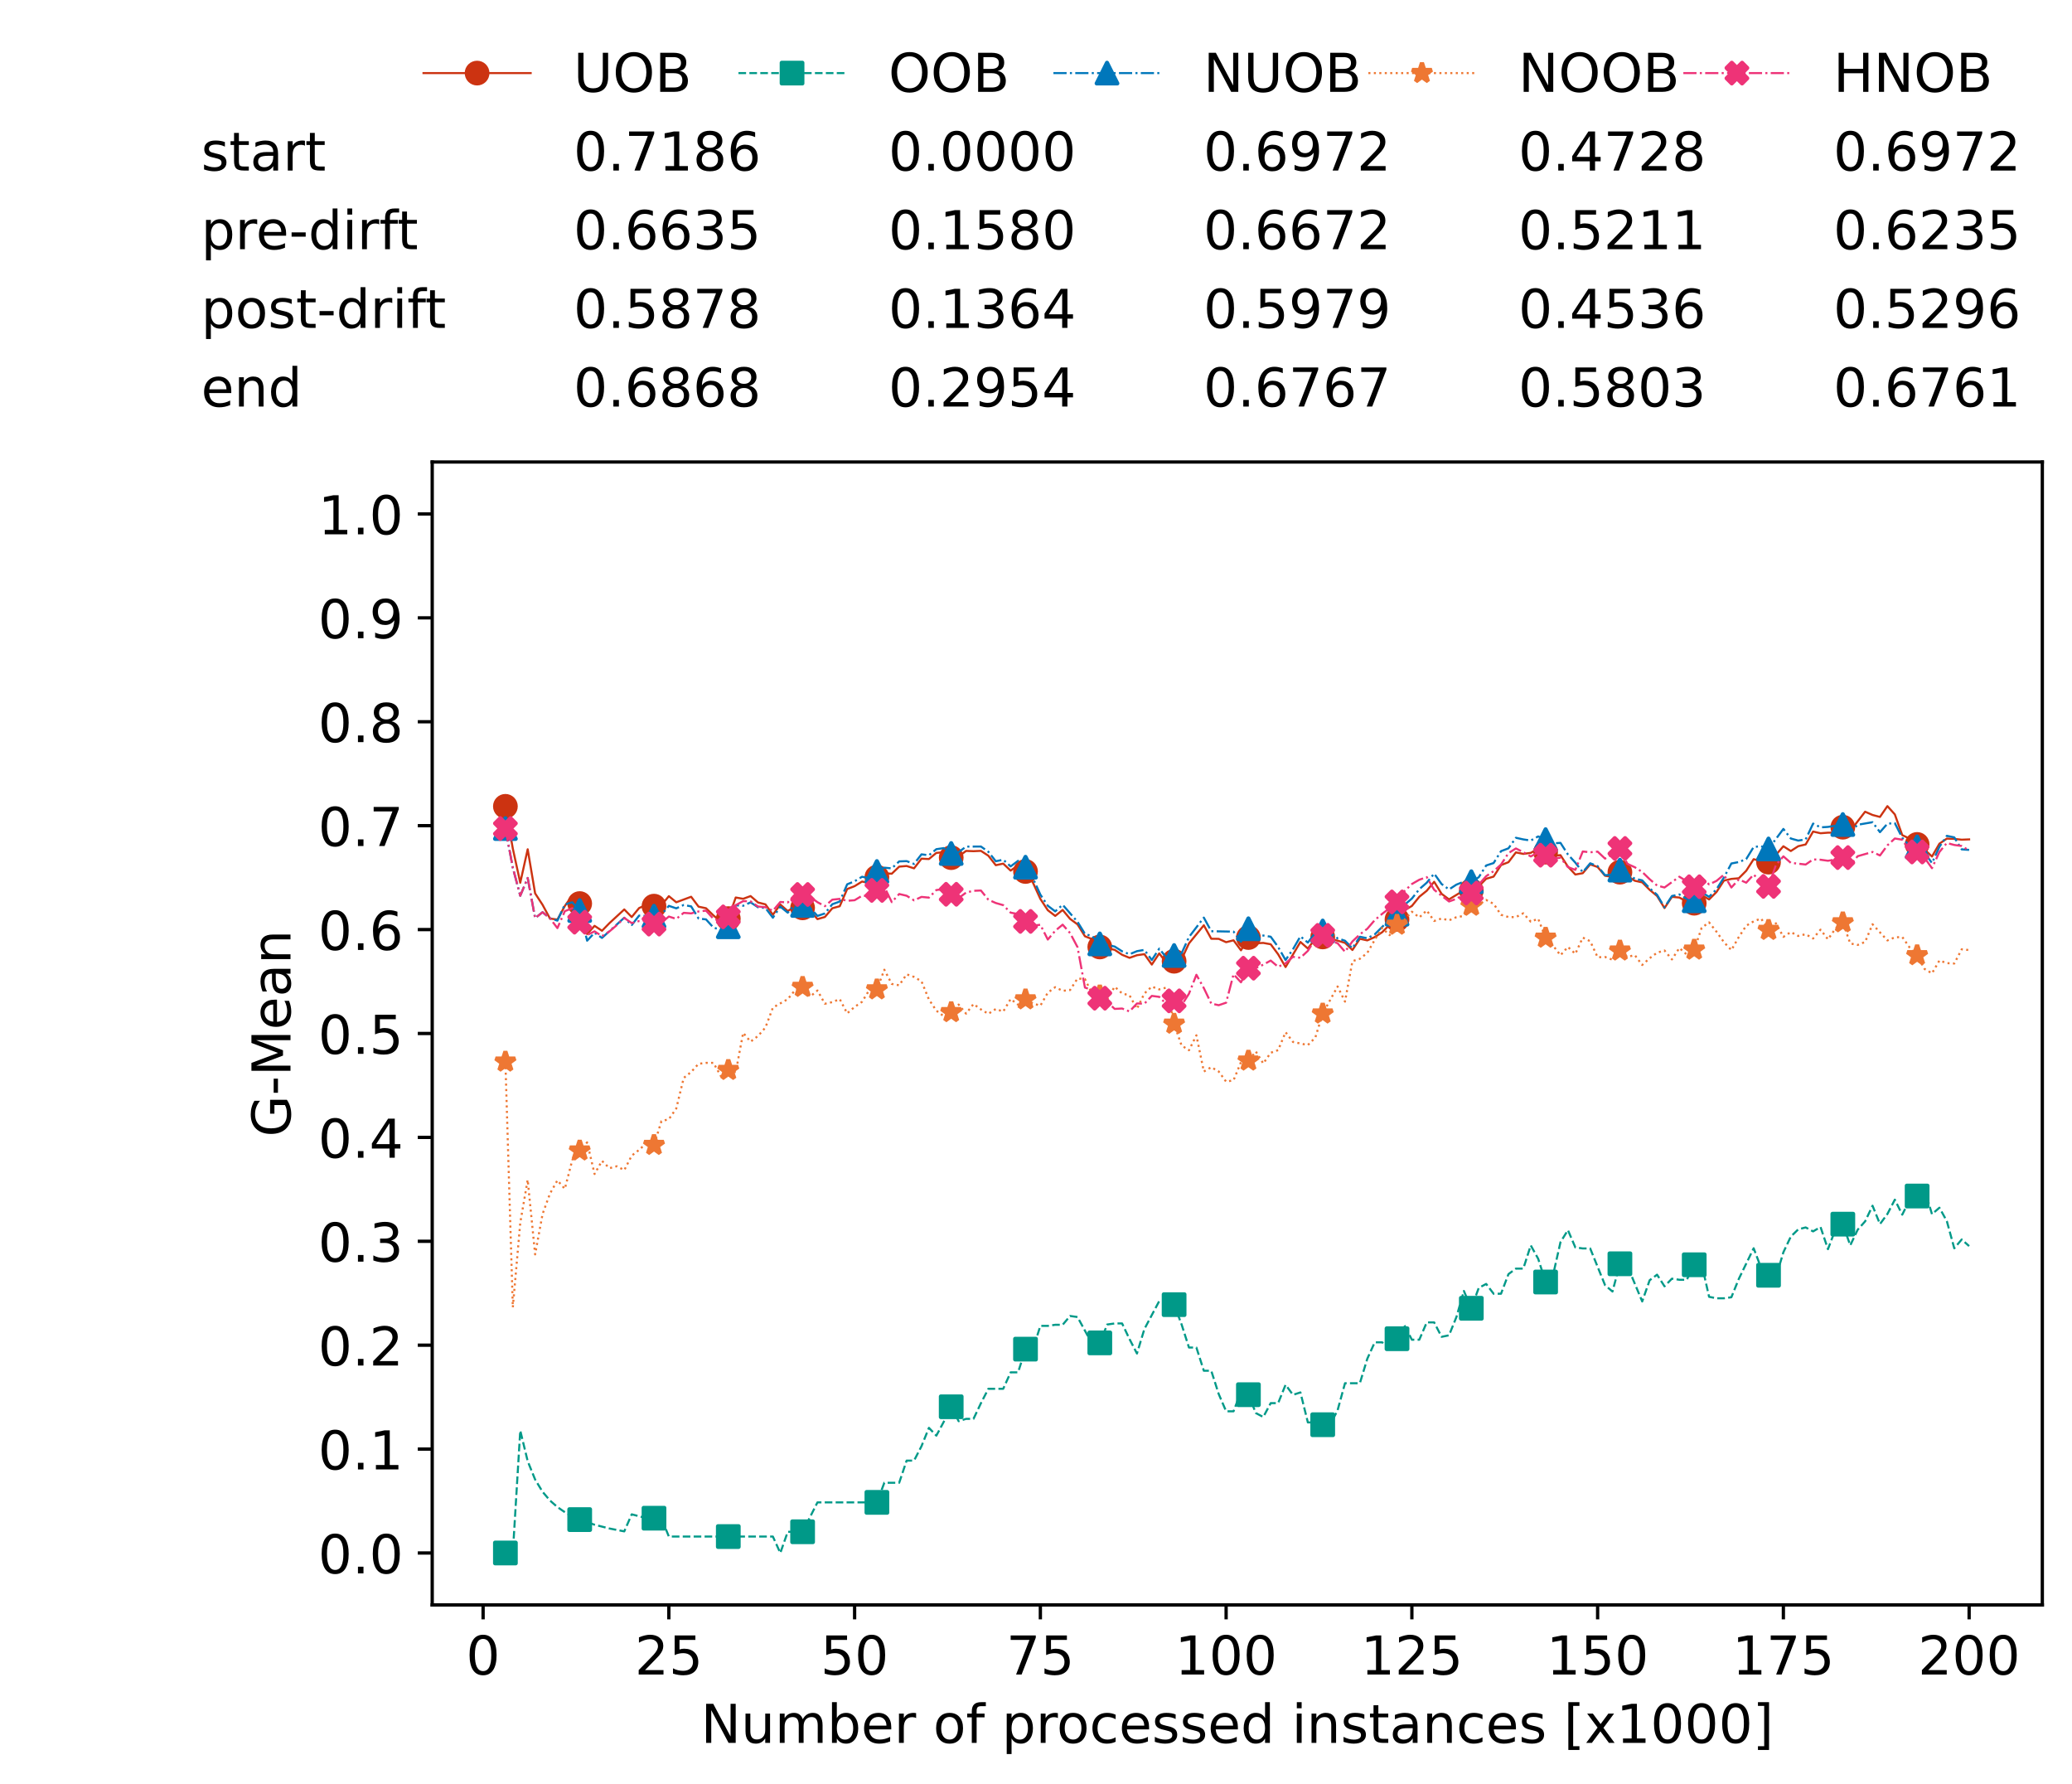 <?xml version="1.0" encoding="utf-8" standalone="no"?>
<!DOCTYPE svg PUBLIC "-//W3C//DTD SVG 1.1//EN"
  "http://www.w3.org/Graphics/SVG/1.1/DTD/svg11.dtd">
<!-- Created with matplotlib (https://matplotlib.org/) -->
<svg height="432.615pt" version="1.1" viewBox="0 0 502.65 432.615" width="502.65pt" xmlns="http://www.w3.org/2000/svg" xmlns:xlink="http://www.w3.org/1999/xlink">
 <defs>
  <style type="text/css">*{stroke-linecap:butt;stroke-linejoin:round;}</style>
 </defs>
 <g id="figure_1">
  <g id="patch_1">
   <path d="M 0 432.615 
L 502.65 432.615 
L 502.65 0 
L 0 0 
z
" style="fill:#ffffff;"/>
  </g>
  <g id="axes_1">
   <g id="patch_2">
    <path d="M 104.85 389.252 
L 495.45 389.252 
L 495.45 112.052 
L 104.85 112.052 
z
" style="fill:#ffffff;"/>
   </g>
   <g id="matplotlib.axis_1">
    <g id="xtick_1">
     <g id="line2d_1">
      <defs>
       <path d="M 0 0 
L 0 3.5 
" id="mf00ecc6137" style="stroke:#000000;stroke-width:0.8;"/>
      </defs>
      <g>
       <use style="stroke:#000000;stroke-width:0.8;" x="117.197" xlink:href="#mf00ecc6137" y="389.252"/>
      </g>
     </g>
     <g id="text_1">
      <!-- 0 -->
      <g transform="translate(113.061 406.13)scale(0.13 -0.13)">
       <defs>
        <path d="M 31.781 66.406 
Q 24.172 66.406 20.328 58.906 
Q 16.5 51.422 16.5 36.375 
Q 16.5 21.391 20.328 13.891 
Q 24.172 6.391 31.781 6.391 
Q 39.453 6.391 43.281 13.891 
Q 47.125 21.391 47.125 36.375 
Q 47.125 51.422 43.281 58.906 
Q 39.453 66.406 31.781 66.406 
z
M 31.781 74.219 
Q 44.047 74.219 50.516 64.516 
Q 56.984 54.828 56.984 36.375 
Q 56.984 17.969 50.516 8.266 
Q 44.047 -1.422 31.781 -1.422 
Q 19.531 -1.422 13.062 8.266 
Q 6.594 17.969 6.594 36.375 
Q 6.594 54.828 13.062 64.516 
Q 19.531 74.219 31.781 74.219 
z
" id="DejaVuSans-48"/>
       </defs>
       <use xlink:href="#DejaVuSans-48"/>
      </g>
     </g>
    </g>
    <g id="xtick_2">
     <g id="line2d_2">
      <g>
       <use style="stroke:#000000;stroke-width:0.8;" x="162.259" xlink:href="#mf00ecc6137" y="389.252"/>
      </g>
     </g>
     <g id="text_2">
      <!-- 25 -->
      <g transform="translate(153.988 406.13)scale(0.13 -0.13)">
       <defs>
        <path d="M 19.188 8.297 
L 53.609 8.297 
L 53.609 0 
L 7.328 0 
L 7.328 8.297 
Q 12.938 14.109 22.625 23.891 
Q 32.328 33.688 34.812 36.531 
Q 39.547 41.844 41.422 45.531 
Q 43.312 49.219 43.312 52.781 
Q 43.312 58.594 39.234 62.25 
Q 35.156 65.922 28.609 65.922 
Q 23.969 65.922 18.812 64.312 
Q 13.672 62.703 7.812 59.422 
L 7.812 69.391 
Q 13.766 71.781 18.938 73 
Q 24.125 74.219 28.422 74.219 
Q 39.75 74.219 46.484 68.547 
Q 53.219 62.891 53.219 53.422 
Q 53.219 48.922 51.531 44.891 
Q 49.859 40.875 45.406 35.406 
Q 44.188 33.984 37.641 27.219 
Q 31.109 20.453 19.188 8.297 
z
" id="DejaVuSans-50"/>
        <path d="M 10.797 72.906 
L 49.516 72.906 
L 49.516 64.594 
L 19.828 64.594 
L 19.828 46.734 
Q 21.969 47.469 24.109 47.828 
Q 26.266 48.188 28.422 48.188 
Q 40.625 48.188 47.75 41.5 
Q 54.891 34.812 54.891 23.391 
Q 54.891 11.625 47.562 5.094 
Q 40.234 -1.422 26.906 -1.422 
Q 22.312 -1.422 17.547 -0.641 
Q 12.797 0.141 7.719 1.703 
L 7.719 11.625 
Q 12.109 9.234 16.797 8.062 
Q 21.484 6.891 26.703 6.891 
Q 35.156 6.891 40.078 11.328 
Q 45.016 15.766 45.016 23.391 
Q 45.016 31 40.078 35.438 
Q 35.156 39.891 26.703 39.891 
Q 22.75 39.891 18.812 39.016 
Q 14.891 38.141 10.797 36.281 
z
" id="DejaVuSans-53"/>
       </defs>
       <use xlink:href="#DejaVuSans-50"/>
       <use x="63.623" xlink:href="#DejaVuSans-53"/>
      </g>
     </g>
    </g>
    <g id="xtick_3">
     <g id="line2d_3">
      <g>
       <use style="stroke:#000000;stroke-width:0.8;" x="207.322" xlink:href="#mf00ecc6137" y="389.252"/>
      </g>
     </g>
     <g id="text_3">
      <!-- 50 -->
      <g transform="translate(199.05 406.13)scale(0.13 -0.13)">
       <use xlink:href="#DejaVuSans-53"/>
       <use x="63.623" xlink:href="#DejaVuSans-48"/>
      </g>
     </g>
    </g>
    <g id="xtick_4">
     <g id="line2d_4">
      <g>
       <use style="stroke:#000000;stroke-width:0.8;" x="252.384" xlink:href="#mf00ecc6137" y="389.252"/>
      </g>
     </g>
     <g id="text_4">
      <!-- 75 -->
      <g transform="translate(244.113 406.13)scale(0.13 -0.13)">
       <defs>
        <path d="M 8.203 72.906 
L 55.078 72.906 
L 55.078 68.703 
L 28.609 0 
L 18.312 0 
L 43.219 64.594 
L 8.203 64.594 
z
" id="DejaVuSans-55"/>
       </defs>
       <use xlink:href="#DejaVuSans-55"/>
       <use x="63.623" xlink:href="#DejaVuSans-53"/>
      </g>
     </g>
    </g>
    <g id="xtick_5">
     <g id="line2d_5">
      <g>
       <use style="stroke:#000000;stroke-width:0.8;" x="297.446" xlink:href="#mf00ecc6137" y="389.252"/>
      </g>
     </g>
     <g id="text_5">
      <!-- 100 -->
      <g transform="translate(285.039 406.13)scale(0.13 -0.13)">
       <defs>
        <path d="M 12.406 8.297 
L 28.516 8.297 
L 28.516 63.922 
L 10.984 60.406 
L 10.984 69.391 
L 28.422 72.906 
L 38.281 72.906 
L 38.281 8.297 
L 54.391 8.297 
L 54.391 0 
L 12.406 0 
z
" id="DejaVuSans-49"/>
       </defs>
       <use xlink:href="#DejaVuSans-49"/>
       <use x="63.623" xlink:href="#DejaVuSans-48"/>
       <use x="127.246" xlink:href="#DejaVuSans-48"/>
      </g>
     </g>
    </g>
    <g id="xtick_6">
     <g id="line2d_6">
      <g>
       <use style="stroke:#000000;stroke-width:0.8;" x="342.509" xlink:href="#mf00ecc6137" y="389.252"/>
      </g>
     </g>
     <g id="text_6">
      <!-- 125 -->
      <g transform="translate(330.102 406.13)scale(0.13 -0.13)">
       <use xlink:href="#DejaVuSans-49"/>
       <use x="63.623" xlink:href="#DejaVuSans-50"/>
       <use x="127.246" xlink:href="#DejaVuSans-53"/>
      </g>
     </g>
    </g>
    <g id="xtick_7">
     <g id="line2d_7">
      <g>
       <use style="stroke:#000000;stroke-width:0.8;" x="387.571" xlink:href="#mf00ecc6137" y="389.252"/>
      </g>
     </g>
     <g id="text_7">
      <!-- 150 -->
      <g transform="translate(375.164 406.13)scale(0.13 -0.13)">
       <use xlink:href="#DejaVuSans-49"/>
       <use x="63.623" xlink:href="#DejaVuSans-53"/>
       <use x="127.246" xlink:href="#DejaVuSans-48"/>
      </g>
     </g>
    </g>
    <g id="xtick_8">
     <g id="line2d_8">
      <g>
       <use style="stroke:#000000;stroke-width:0.8;" x="432.633" xlink:href="#mf00ecc6137" y="389.252"/>
      </g>
     </g>
     <g id="text_8">
      <!-- 175 -->
      <g transform="translate(420.226 406.13)scale(0.13 -0.13)">
       <use xlink:href="#DejaVuSans-49"/>
       <use x="63.623" xlink:href="#DejaVuSans-55"/>
       <use x="127.246" xlink:href="#DejaVuSans-53"/>
      </g>
     </g>
    </g>
    <g id="xtick_9">
     <g id="line2d_9">
      <g>
       <use style="stroke:#000000;stroke-width:0.8;" x="477.695" xlink:href="#mf00ecc6137" y="389.252"/>
      </g>
     </g>
     <g id="text_9">
      <!-- 200 -->
      <g transform="translate(465.289 406.13)scale(0.13 -0.13)">
       <use xlink:href="#DejaVuSans-50"/>
       <use x="63.623" xlink:href="#DejaVuSans-48"/>
       <use x="127.246" xlink:href="#DejaVuSans-48"/>
      </g>
     </g>
    </g>
    <g id="text_10">
     <!-- Number of processed instances [x1000] -->
     <g transform="translate(170.025 422.711)scale(0.13 -0.13)">
      <defs>
       <path d="M 9.812 72.906 
L 23.094 72.906 
L 55.422 11.922 
L 55.422 72.906 
L 64.984 72.906 
L 64.984 0 
L 51.703 0 
L 19.391 60.984 
L 19.391 0 
L 9.812 0 
z
" id="DejaVuSans-78"/>
       <path d="M 8.5 21.578 
L 8.5 54.688 
L 17.484 54.688 
L 17.484 21.922 
Q 17.484 14.156 20.5 10.266 
Q 23.531 6.391 29.594 6.391 
Q 36.859 6.391 41.078 11.031 
Q 45.312 15.672 45.312 23.688 
L 45.312 54.688 
L 54.297 54.688 
L 54.297 0 
L 45.312 0 
L 45.312 8.406 
Q 42.047 3.422 37.719 1 
Q 33.406 -1.422 27.688 -1.422 
Q 18.266 -1.422 13.375 4.438 
Q 8.5 10.297 8.5 21.578 
z
M 31.109 56 
z
" id="DejaVuSans-117"/>
       <path d="M 52 44.188 
Q 55.375 50.25 60.062 53.125 
Q 64.75 56 71.094 56 
Q 79.641 56 84.281 50.016 
Q 88.922 44.047 88.922 33.016 
L 88.922 0 
L 79.891 0 
L 79.891 32.719 
Q 79.891 40.578 77.094 44.375 
Q 74.312 48.188 68.609 48.188 
Q 61.625 48.188 57.562 43.547 
Q 53.516 38.922 53.516 30.906 
L 53.516 0 
L 44.484 0 
L 44.484 32.719 
Q 44.484 40.625 41.703 44.406 
Q 38.922 48.188 33.109 48.188 
Q 26.219 48.188 22.156 43.531 
Q 18.109 38.875 18.109 30.906 
L 18.109 0 
L 9.078 0 
L 9.078 54.688 
L 18.109 54.688 
L 18.109 46.188 
Q 21.188 51.219 25.484 53.609 
Q 29.781 56 35.688 56 
Q 41.656 56 45.828 52.969 
Q 50 49.953 52 44.188 
z
" id="DejaVuSans-109"/>
       <path d="M 48.688 27.297 
Q 48.688 37.203 44.609 42.844 
Q 40.531 48.484 33.406 48.484 
Q 26.266 48.484 22.188 42.844 
Q 18.109 37.203 18.109 27.297 
Q 18.109 17.391 22.188 11.75 
Q 26.266 6.109 33.406 6.109 
Q 40.531 6.109 44.609 11.75 
Q 48.688 17.391 48.688 27.297 
z
M 18.109 46.391 
Q 20.953 51.266 25.266 53.625 
Q 29.594 56 35.594 56 
Q 45.562 56 51.781 48.094 
Q 58.016 40.188 58.016 27.297 
Q 58.016 14.406 51.781 6.484 
Q 45.562 -1.422 35.594 -1.422 
Q 29.594 -1.422 25.266 0.953 
Q 20.953 3.328 18.109 8.203 
L 18.109 0 
L 9.078 0 
L 9.078 75.984 
L 18.109 75.984 
z
" id="DejaVuSans-98"/>
       <path d="M 56.203 29.594 
L 56.203 25.203 
L 14.891 25.203 
Q 15.484 15.922 20.484 11.062 
Q 25.484 6.203 34.422 6.203 
Q 39.594 6.203 44.453 7.469 
Q 49.312 8.734 54.109 11.281 
L 54.109 2.781 
Q 49.266 0.734 44.188 -0.344 
Q 39.109 -1.422 33.891 -1.422 
Q 20.797 -1.422 13.156 6.188 
Q 5.516 13.812 5.516 26.812 
Q 5.516 40.234 12.766 48.109 
Q 20.016 56 32.328 56 
Q 43.359 56 49.781 48.891 
Q 56.203 41.797 56.203 29.594 
z
M 47.219 32.234 
Q 47.125 39.594 43.094 43.984 
Q 39.062 48.391 32.422 48.391 
Q 24.906 48.391 20.391 44.141 
Q 15.875 39.891 15.188 32.172 
z
" id="DejaVuSans-101"/>
       <path d="M 41.109 46.297 
Q 39.594 47.172 37.812 47.578 
Q 36.031 48 33.891 48 
Q 26.266 48 22.188 43.047 
Q 18.109 38.094 18.109 28.812 
L 18.109 0 
L 9.078 0 
L 9.078 54.688 
L 18.109 54.688 
L 18.109 46.188 
Q 20.953 51.172 25.484 53.578 
Q 30.031 56 36.531 56 
Q 37.453 56 38.578 55.875 
Q 39.703 55.766 41.062 55.516 
z
" id="DejaVuSans-114"/>
       <path id="DejaVuSans-32"/>
       <path d="M 30.609 48.391 
Q 23.391 48.391 19.188 42.75 
Q 14.984 37.109 14.984 27.297 
Q 14.984 17.484 19.156 11.844 
Q 23.344 6.203 30.609 6.203 
Q 37.797 6.203 41.984 11.859 
Q 46.188 17.531 46.188 27.297 
Q 46.188 37.016 41.984 42.703 
Q 37.797 48.391 30.609 48.391 
z
M 30.609 56 
Q 42.328 56 49.016 48.375 
Q 55.719 40.766 55.719 27.297 
Q 55.719 13.875 49.016 6.219 
Q 42.328 -1.422 30.609 -1.422 
Q 18.844 -1.422 12.172 6.219 
Q 5.516 13.875 5.516 27.297 
Q 5.516 40.766 12.172 48.375 
Q 18.844 56 30.609 56 
z
" id="DejaVuSans-111"/>
       <path d="M 37.109 75.984 
L 37.109 68.5 
L 28.516 68.5 
Q 23.688 68.5 21.797 66.547 
Q 19.922 64.594 19.922 59.516 
L 19.922 54.688 
L 34.719 54.688 
L 34.719 47.703 
L 19.922 47.703 
L 19.922 0 
L 10.891 0 
L 10.891 47.703 
L 2.297 47.703 
L 2.297 54.688 
L 10.891 54.688 
L 10.891 58.5 
Q 10.891 67.625 15.141 71.797 
Q 19.391 75.984 28.609 75.984 
z
" id="DejaVuSans-102"/>
       <path d="M 18.109 8.203 
L 18.109 -20.797 
L 9.078 -20.797 
L 9.078 54.688 
L 18.109 54.688 
L 18.109 46.391 
Q 20.953 51.266 25.266 53.625 
Q 29.594 56 35.594 56 
Q 45.562 56 51.781 48.094 
Q 58.016 40.188 58.016 27.297 
Q 58.016 14.406 51.781 6.484 
Q 45.562 -1.422 35.594 -1.422 
Q 29.594 -1.422 25.266 0.953 
Q 20.953 3.328 18.109 8.203 
z
M 48.688 27.297 
Q 48.688 37.203 44.609 42.844 
Q 40.531 48.484 33.406 48.484 
Q 26.266 48.484 22.188 42.844 
Q 18.109 37.203 18.109 27.297 
Q 18.109 17.391 22.188 11.75 
Q 26.266 6.109 33.406 6.109 
Q 40.531 6.109 44.609 11.75 
Q 48.688 17.391 48.688 27.297 
z
" id="DejaVuSans-112"/>
       <path d="M 48.781 52.594 
L 48.781 44.188 
Q 44.969 46.297 41.141 47.344 
Q 37.312 48.391 33.406 48.391 
Q 24.656 48.391 19.812 42.844 
Q 14.984 37.312 14.984 27.297 
Q 14.984 17.281 19.812 11.734 
Q 24.656 6.203 33.406 6.203 
Q 37.312 6.203 41.141 7.25 
Q 44.969 8.297 48.781 10.406 
L 48.781 2.094 
Q 45.016 0.344 40.984 -0.531 
Q 36.969 -1.422 32.422 -1.422 
Q 20.062 -1.422 12.781 6.344 
Q 5.516 14.109 5.516 27.297 
Q 5.516 40.672 12.859 48.328 
Q 20.219 56 33.016 56 
Q 37.156 56 41.109 55.141 
Q 45.062 54.297 48.781 52.594 
z
" id="DejaVuSans-99"/>
       <path d="M 44.281 53.078 
L 44.281 44.578 
Q 40.484 46.531 36.375 47.5 
Q 32.281 48.484 27.875 48.484 
Q 21.188 48.484 17.844 46.438 
Q 14.5 44.391 14.5 40.281 
Q 14.5 37.156 16.891 35.375 
Q 19.281 33.594 26.516 31.984 
L 29.594 31.297 
Q 39.156 29.25 43.188 25.516 
Q 47.219 21.781 47.219 15.094 
Q 47.219 7.469 41.188 3.016 
Q 35.156 -1.422 24.609 -1.422 
Q 20.219 -1.422 15.453 -0.562 
Q 10.688 0.297 5.422 2 
L 5.422 11.281 
Q 10.406 8.688 15.234 7.391 
Q 20.062 6.109 24.812 6.109 
Q 31.156 6.109 34.562 8.281 
Q 37.984 10.453 37.984 14.406 
Q 37.984 18.062 35.516 20.016 
Q 33.062 21.969 24.703 23.781 
L 21.578 24.516 
Q 13.234 26.266 9.516 29.906 
Q 5.812 33.547 5.812 39.891 
Q 5.812 47.609 11.281 51.797 
Q 16.75 56 26.812 56 
Q 31.781 56 36.172 55.266 
Q 40.578 54.547 44.281 53.078 
z
" id="DejaVuSans-115"/>
       <path d="M 45.406 46.391 
L 45.406 75.984 
L 54.391 75.984 
L 54.391 0 
L 45.406 0 
L 45.406 8.203 
Q 42.578 3.328 38.25 0.953 
Q 33.938 -1.422 27.875 -1.422 
Q 17.969 -1.422 11.734 6.484 
Q 5.516 14.406 5.516 27.297 
Q 5.516 40.188 11.734 48.094 
Q 17.969 56 27.875 56 
Q 33.938 56 38.25 53.625 
Q 42.578 51.266 45.406 46.391 
z
M 14.797 27.297 
Q 14.797 17.391 18.875 11.75 
Q 22.953 6.109 30.078 6.109 
Q 37.203 6.109 41.297 11.75 
Q 45.406 17.391 45.406 27.297 
Q 45.406 37.203 41.297 42.844 
Q 37.203 48.484 30.078 48.484 
Q 22.953 48.484 18.875 42.844 
Q 14.797 37.203 14.797 27.297 
z
" id="DejaVuSans-100"/>
       <path d="M 9.422 54.688 
L 18.406 54.688 
L 18.406 0 
L 9.422 0 
z
M 9.422 75.984 
L 18.406 75.984 
L 18.406 64.594 
L 9.422 64.594 
z
" id="DejaVuSans-105"/>
       <path d="M 54.891 33.016 
L 54.891 0 
L 45.906 0 
L 45.906 32.719 
Q 45.906 40.484 42.875 44.328 
Q 39.844 48.188 33.797 48.188 
Q 26.516 48.188 22.312 43.547 
Q 18.109 38.922 18.109 30.906 
L 18.109 0 
L 9.078 0 
L 9.078 54.688 
L 18.109 54.688 
L 18.109 46.188 
Q 21.344 51.125 25.703 53.562 
Q 30.078 56 35.797 56 
Q 45.219 56 50.047 50.172 
Q 54.891 44.344 54.891 33.016 
z
" id="DejaVuSans-110"/>
       <path d="M 18.312 70.219 
L 18.312 54.688 
L 36.812 54.688 
L 36.812 47.703 
L 18.312 47.703 
L 18.312 18.016 
Q 18.312 11.328 20.141 9.422 
Q 21.969 7.516 27.594 7.516 
L 36.812 7.516 
L 36.812 0 
L 27.594 0 
Q 17.188 0 13.234 3.875 
Q 9.281 7.766 9.281 18.016 
L 9.281 47.703 
L 2.688 47.703 
L 2.688 54.688 
L 9.281 54.688 
L 9.281 70.219 
z
" id="DejaVuSans-116"/>
       <path d="M 34.281 27.484 
Q 23.391 27.484 19.188 25 
Q 14.984 22.516 14.984 16.5 
Q 14.984 11.719 18.141 8.906 
Q 21.297 6.109 26.703 6.109 
Q 34.188 6.109 38.703 11.406 
Q 43.219 16.703 43.219 25.484 
L 43.219 27.484 
z
M 52.203 31.203 
L 52.203 0 
L 43.219 0 
L 43.219 8.297 
Q 40.141 3.328 35.547 0.953 
Q 30.953 -1.422 24.312 -1.422 
Q 15.922 -1.422 10.953 3.297 
Q 6 8.016 6 15.922 
Q 6 25.141 12.172 29.828 
Q 18.359 34.516 30.609 34.516 
L 43.219 34.516 
L 43.219 35.406 
Q 43.219 41.609 39.141 45 
Q 35.062 48.391 27.688 48.391 
Q 23 48.391 18.547 47.266 
Q 14.109 46.141 10.016 43.891 
L 10.016 52.203 
Q 14.938 54.109 19.578 55.047 
Q 24.219 56 28.609 56 
Q 40.484 56 46.344 49.844 
Q 52.203 43.703 52.203 31.203 
z
" id="DejaVuSans-97"/>
       <path d="M 8.594 75.984 
L 29.297 75.984 
L 29.297 69 
L 17.578 69 
L 17.578 -6.203 
L 29.297 -6.203 
L 29.297 -13.188 
L 8.594 -13.188 
z
" id="DejaVuSans-91"/>
       <path d="M 54.891 54.688 
L 35.109 28.078 
L 55.906 0 
L 45.312 0 
L 29.391 21.484 
L 13.484 0 
L 2.875 0 
L 24.125 28.609 
L 4.688 54.688 
L 15.281 54.688 
L 29.781 35.203 
L 44.281 54.688 
z
" id="DejaVuSans-120"/>
       <path d="M 30.422 75.984 
L 30.422 -13.188 
L 9.719 -13.188 
L 9.719 -6.203 
L 21.391 -6.203 
L 21.391 69 
L 9.719 69 
L 9.719 75.984 
z
" id="DejaVuSans-93"/>
      </defs>
      <use xlink:href="#DejaVuSans-78"/>
      <use x="74.805" xlink:href="#DejaVuSans-117"/>
      <use x="138.184" xlink:href="#DejaVuSans-109"/>
      <use x="235.596" xlink:href="#DejaVuSans-98"/>
      <use x="299.072" xlink:href="#DejaVuSans-101"/>
      <use x="360.596" xlink:href="#DejaVuSans-114"/>
      <use x="401.709" xlink:href="#DejaVuSans-32"/>
      <use x="433.496" xlink:href="#DejaVuSans-111"/>
      <use x="494.678" xlink:href="#DejaVuSans-102"/>
      <use x="529.883" xlink:href="#DejaVuSans-32"/>
      <use x="561.67" xlink:href="#DejaVuSans-112"/>
      <use x="625.146" xlink:href="#DejaVuSans-114"/>
      <use x="664.01" xlink:href="#DejaVuSans-111"/>
      <use x="725.191" xlink:href="#DejaVuSans-99"/>
      <use x="780.172" xlink:href="#DejaVuSans-101"/>
      <use x="841.695" xlink:href="#DejaVuSans-115"/>
      <use x="893.795" xlink:href="#DejaVuSans-115"/>
      <use x="945.895" xlink:href="#DejaVuSans-101"/>
      <use x="1007.418" xlink:href="#DejaVuSans-100"/>
      <use x="1070.895" xlink:href="#DejaVuSans-32"/>
      <use x="1102.682" xlink:href="#DejaVuSans-105"/>
      <use x="1130.465" xlink:href="#DejaVuSans-110"/>
      <use x="1193.844" xlink:href="#DejaVuSans-115"/>
      <use x="1245.943" xlink:href="#DejaVuSans-116"/>
      <use x="1285.152" xlink:href="#DejaVuSans-97"/>
      <use x="1346.432" xlink:href="#DejaVuSans-110"/>
      <use x="1409.811" xlink:href="#DejaVuSans-99"/>
      <use x="1464.791" xlink:href="#DejaVuSans-101"/>
      <use x="1526.314" xlink:href="#DejaVuSans-115"/>
      <use x="1578.414" xlink:href="#DejaVuSans-32"/>
      <use x="1610.201" xlink:href="#DejaVuSans-91"/>
      <use x="1649.215" xlink:href="#DejaVuSans-120"/>
      <use x="1708.395" xlink:href="#DejaVuSans-49"/>
      <use x="1772.018" xlink:href="#DejaVuSans-48"/>
      <use x="1835.641" xlink:href="#DejaVuSans-48"/>
      <use x="1899.264" xlink:href="#DejaVuSans-48"/>
      <use x="1962.887" xlink:href="#DejaVuSans-93"/>
     </g>
    </g>
   </g>
   <g id="matplotlib.axis_2">
    <g id="ytick_1">
     <g id="line2d_10">
      <defs>
       <path d="M 0 0 
L -3.5 0 
" id="m6bb6e7df0d" style="stroke:#000000;stroke-width:0.8;"/>
      </defs>
      <g>
       <use style="stroke:#000000;stroke-width:0.8;" x="104.85" xlink:href="#m6bb6e7df0d" y="376.652"/>
      </g>
     </g>
     <g id="text_11">
      <!-- 0.0 -->
      <g transform="translate(77.176 381.591)scale(0.13 -0.13)">
       <defs>
        <path d="M 10.688 12.406 
L 21 12.406 
L 21 0 
L 10.688 0 
z
" id="DejaVuSans-46"/>
       </defs>
       <use xlink:href="#DejaVuSans-48"/>
       <use x="63.623" xlink:href="#DejaVuSans-46"/>
       <use x="95.41" xlink:href="#DejaVuSans-48"/>
      </g>
     </g>
    </g>
    <g id="ytick_2">
     <g id="line2d_11">
      <g>
       <use style="stroke:#000000;stroke-width:0.8;" x="104.85" xlink:href="#m6bb6e7df0d" y="351.452"/>
      </g>
     </g>
     <g id="text_12">
      <!-- 0.1 -->
      <g transform="translate(77.176 356.391)scale(0.13 -0.13)">
       <use xlink:href="#DejaVuSans-48"/>
       <use x="63.623" xlink:href="#DejaVuSans-46"/>
       <use x="95.41" xlink:href="#DejaVuSans-49"/>
      </g>
     </g>
    </g>
    <g id="ytick_3">
     <g id="line2d_12">
      <g>
       <use style="stroke:#000000;stroke-width:0.8;" x="104.85" xlink:href="#m6bb6e7df0d" y="326.252"/>
      </g>
     </g>
     <g id="text_13">
      <!-- 0.2 -->
      <g transform="translate(77.176 331.191)scale(0.13 -0.13)">
       <use xlink:href="#DejaVuSans-48"/>
       <use x="63.623" xlink:href="#DejaVuSans-46"/>
       <use x="95.41" xlink:href="#DejaVuSans-50"/>
      </g>
     </g>
    </g>
    <g id="ytick_4">
     <g id="line2d_13">
      <g>
       <use style="stroke:#000000;stroke-width:0.8;" x="104.85" xlink:href="#m6bb6e7df0d" y="301.052"/>
      </g>
     </g>
     <g id="text_14">
      <!-- 0.3 -->
      <g transform="translate(77.176 305.991)scale(0.13 -0.13)">
       <defs>
        <path d="M 40.578 39.312 
Q 47.656 37.797 51.625 33 
Q 55.609 28.219 55.609 21.188 
Q 55.609 10.406 48.188 4.484 
Q 40.766 -1.422 27.094 -1.422 
Q 22.516 -1.422 17.656 -0.516 
Q 12.797 0.391 7.625 2.203 
L 7.625 11.719 
Q 11.719 9.328 16.594 8.109 
Q 21.484 6.891 26.812 6.891 
Q 36.078 6.891 40.938 10.547 
Q 45.797 14.203 45.797 21.188 
Q 45.797 27.641 41.281 31.266 
Q 36.766 34.906 28.719 34.906 
L 20.219 34.906 
L 20.219 43.016 
L 29.109 43.016 
Q 36.375 43.016 40.234 45.922 
Q 44.094 48.828 44.094 54.297 
Q 44.094 59.906 40.109 62.906 
Q 36.141 65.922 28.719 65.922 
Q 24.656 65.922 20.016 65.031 
Q 15.375 64.156 9.812 62.312 
L 9.812 71.094 
Q 15.438 72.656 20.344 73.438 
Q 25.25 74.219 29.594 74.219 
Q 40.828 74.219 47.359 69.109 
Q 53.906 64.016 53.906 55.328 
Q 53.906 49.266 50.438 45.094 
Q 46.969 40.922 40.578 39.312 
z
" id="DejaVuSans-51"/>
       </defs>
       <use xlink:href="#DejaVuSans-48"/>
       <use x="63.623" xlink:href="#DejaVuSans-46"/>
       <use x="95.41" xlink:href="#DejaVuSans-51"/>
      </g>
     </g>
    </g>
    <g id="ytick_5">
     <g id="line2d_14">
      <g>
       <use style="stroke:#000000;stroke-width:0.8;" x="104.85" xlink:href="#m6bb6e7df0d" y="275.852"/>
      </g>
     </g>
     <g id="text_15">
      <!-- 0.4 -->
      <g transform="translate(77.176 280.791)scale(0.13 -0.13)">
       <defs>
        <path d="M 37.797 64.312 
L 12.891 25.391 
L 37.797 25.391 
z
M 35.203 72.906 
L 47.609 72.906 
L 47.609 25.391 
L 58.016 25.391 
L 58.016 17.188 
L 47.609 17.188 
L 47.609 0 
L 37.797 0 
L 37.797 17.188 
L 4.891 17.188 
L 4.891 26.703 
z
" id="DejaVuSans-52"/>
       </defs>
       <use xlink:href="#DejaVuSans-48"/>
       <use x="63.623" xlink:href="#DejaVuSans-46"/>
       <use x="95.41" xlink:href="#DejaVuSans-52"/>
      </g>
     </g>
    </g>
    <g id="ytick_6">
     <g id="line2d_15">
      <g>
       <use style="stroke:#000000;stroke-width:0.8;" x="104.85" xlink:href="#m6bb6e7df0d" y="250.652"/>
      </g>
     </g>
     <g id="text_16">
      <!-- 0.5 -->
      <g transform="translate(77.176 255.591)scale(0.13 -0.13)">
       <use xlink:href="#DejaVuSans-48"/>
       <use x="63.623" xlink:href="#DejaVuSans-46"/>
       <use x="95.41" xlink:href="#DejaVuSans-53"/>
      </g>
     </g>
    </g>
    <g id="ytick_7">
     <g id="line2d_16">
      <g>
       <use style="stroke:#000000;stroke-width:0.8;" x="104.85" xlink:href="#m6bb6e7df0d" y="225.452"/>
      </g>
     </g>
     <g id="text_17">
      <!-- 0.6 -->
      <g transform="translate(77.176 230.391)scale(0.13 -0.13)">
       <defs>
        <path d="M 33.016 40.375 
Q 26.375 40.375 22.484 35.828 
Q 18.609 31.297 18.609 23.391 
Q 18.609 15.531 22.484 10.953 
Q 26.375 6.391 33.016 6.391 
Q 39.656 6.391 43.531 10.953 
Q 47.406 15.531 47.406 23.391 
Q 47.406 31.297 43.531 35.828 
Q 39.656 40.375 33.016 40.375 
z
M 52.594 71.297 
L 52.594 62.312 
Q 48.875 64.062 45.094 64.984 
Q 41.312 65.922 37.594 65.922 
Q 27.828 65.922 22.672 59.328 
Q 17.531 52.734 16.797 39.406 
Q 19.672 43.656 24.016 45.922 
Q 28.375 48.188 33.594 48.188 
Q 44.578 48.188 50.953 41.516 
Q 57.328 34.859 57.328 23.391 
Q 57.328 12.156 50.688 5.359 
Q 44.047 -1.422 33.016 -1.422 
Q 20.359 -1.422 13.672 8.266 
Q 6.984 17.969 6.984 36.375 
Q 6.984 53.656 15.188 63.938 
Q 23.391 74.219 37.203 74.219 
Q 40.922 74.219 44.703 73.484 
Q 48.484 72.75 52.594 71.297 
z
" id="DejaVuSans-54"/>
       </defs>
       <use xlink:href="#DejaVuSans-48"/>
       <use x="63.623" xlink:href="#DejaVuSans-46"/>
       <use x="95.41" xlink:href="#DejaVuSans-54"/>
      </g>
     </g>
    </g>
    <g id="ytick_8">
     <g id="line2d_17">
      <g>
       <use style="stroke:#000000;stroke-width:0.8;" x="104.85" xlink:href="#m6bb6e7df0d" y="200.252"/>
      </g>
     </g>
     <g id="text_18">
      <!-- 0.7 -->
      <g transform="translate(77.176 205.191)scale(0.13 -0.13)">
       <use xlink:href="#DejaVuSans-48"/>
       <use x="63.623" xlink:href="#DejaVuSans-46"/>
       <use x="95.41" xlink:href="#DejaVuSans-55"/>
      </g>
     </g>
    </g>
    <g id="ytick_9">
     <g id="line2d_18">
      <g>
       <use style="stroke:#000000;stroke-width:0.8;" x="104.85" xlink:href="#m6bb6e7df0d" y="175.052"/>
      </g>
     </g>
     <g id="text_19">
      <!-- 0.8 -->
      <g transform="translate(77.176 179.991)scale(0.13 -0.13)">
       <defs>
        <path d="M 31.781 34.625 
Q 24.75 34.625 20.719 30.859 
Q 16.703 27.094 16.703 20.516 
Q 16.703 13.922 20.719 10.156 
Q 24.75 6.391 31.781 6.391 
Q 38.812 6.391 42.859 10.172 
Q 46.922 13.969 46.922 20.516 
Q 46.922 27.094 42.891 30.859 
Q 38.875 34.625 31.781 34.625 
z
M 21.922 38.812 
Q 15.578 40.375 12.031 44.719 
Q 8.5 49.078 8.5 55.328 
Q 8.5 64.062 14.719 69.141 
Q 20.953 74.219 31.781 74.219 
Q 42.672 74.219 48.875 69.141 
Q 55.078 64.062 55.078 55.328 
Q 55.078 49.078 51.531 44.719 
Q 48 40.375 41.703 38.812 
Q 48.828 37.156 52.797 32.312 
Q 56.781 27.484 56.781 20.516 
Q 56.781 9.906 50.312 4.234 
Q 43.844 -1.422 31.781 -1.422 
Q 19.734 -1.422 13.25 4.234 
Q 6.781 9.906 6.781 20.516 
Q 6.781 27.484 10.781 32.312 
Q 14.797 37.156 21.922 38.812 
z
M 18.312 54.391 
Q 18.312 48.734 21.844 45.562 
Q 25.391 42.391 31.781 42.391 
Q 38.141 42.391 41.719 45.562 
Q 45.312 48.734 45.312 54.391 
Q 45.312 60.062 41.719 63.234 
Q 38.141 66.406 31.781 66.406 
Q 25.391 66.406 21.844 63.234 
Q 18.312 60.062 18.312 54.391 
z
" id="DejaVuSans-56"/>
       </defs>
       <use xlink:href="#DejaVuSans-48"/>
       <use x="63.623" xlink:href="#DejaVuSans-46"/>
       <use x="95.41" xlink:href="#DejaVuSans-56"/>
      </g>
     </g>
    </g>
    <g id="ytick_10">
     <g id="line2d_19">
      <g>
       <use style="stroke:#000000;stroke-width:0.8;" x="104.85" xlink:href="#m6bb6e7df0d" y="149.852"/>
      </g>
     </g>
     <g id="text_20">
      <!-- 0.9 -->
      <g transform="translate(77.176 154.791)scale(0.13 -0.13)">
       <defs>
        <path d="M 10.984 1.516 
L 10.984 10.5 
Q 14.703 8.734 18.5 7.812 
Q 22.312 6.891 25.984 6.891 
Q 35.75 6.891 40.891 13.453 
Q 46.047 20.016 46.781 33.406 
Q 43.953 29.203 39.594 26.953 
Q 35.25 24.703 29.984 24.703 
Q 19.047 24.703 12.672 31.312 
Q 6.297 37.938 6.297 49.422 
Q 6.297 60.641 12.938 67.422 
Q 19.578 74.219 30.609 74.219 
Q 43.266 74.219 49.922 64.516 
Q 56.594 54.828 56.594 36.375 
Q 56.594 19.141 48.406 8.859 
Q 40.234 -1.422 26.422 -1.422 
Q 22.703 -1.422 18.891 -0.688 
Q 15.094 0.047 10.984 1.516 
z
M 30.609 32.422 
Q 37.25 32.422 41.125 36.953 
Q 45.016 41.5 45.016 49.422 
Q 45.016 57.281 41.125 61.844 
Q 37.25 66.406 30.609 66.406 
Q 23.969 66.406 20.094 61.844 
Q 16.219 57.281 16.219 49.422 
Q 16.219 41.5 20.094 36.953 
Q 23.969 32.422 30.609 32.422 
z
" id="DejaVuSans-57"/>
       </defs>
       <use xlink:href="#DejaVuSans-48"/>
       <use x="63.623" xlink:href="#DejaVuSans-46"/>
       <use x="95.41" xlink:href="#DejaVuSans-57"/>
      </g>
     </g>
    </g>
    <g id="ytick_11">
     <g id="line2d_20">
      <g>
       <use style="stroke:#000000;stroke-width:0.8;" x="104.85" xlink:href="#m6bb6e7df0d" y="124.652"/>
      </g>
     </g>
     <g id="text_21">
      <!-- 1.0 -->
      <g transform="translate(77.176 129.591)scale(0.13 -0.13)">
       <use xlink:href="#DejaVuSans-49"/>
       <use x="63.623" xlink:href="#DejaVuSans-46"/>
       <use x="95.41" xlink:href="#DejaVuSans-48"/>
      </g>
     </g>
    </g>
    <g id="text_22">
     <!-- G-Mean -->
     <g transform="translate(70.472 275.744)rotate(-90)scale(0.13 -0.13)">
      <defs>
       <path d="M 59.516 10.406 
L 59.516 29.984 
L 43.406 29.984 
L 43.406 38.094 
L 69.281 38.094 
L 69.281 6.781 
Q 63.578 2.734 56.688 0.656 
Q 49.812 -1.422 42 -1.422 
Q 24.906 -1.422 15.25 8.562 
Q 5.609 18.562 5.609 36.375 
Q 5.609 54.25 15.25 64.234 
Q 24.906 74.219 42 74.219 
Q 49.125 74.219 55.547 72.453 
Q 61.969 70.703 67.391 67.281 
L 67.391 56.781 
Q 61.922 61.422 55.766 63.766 
Q 49.609 66.109 42.828 66.109 
Q 29.438 66.109 22.719 58.641 
Q 16.016 51.172 16.016 36.375 
Q 16.016 21.625 22.719 14.156 
Q 29.438 6.688 42.828 6.688 
Q 48.047 6.688 52.141 7.594 
Q 56.25 8.5 59.516 10.406 
z
" id="DejaVuSans-71"/>
       <path d="M 4.891 31.391 
L 31.203 31.391 
L 31.203 23.391 
L 4.891 23.391 
z
" id="DejaVuSans-45"/>
       <path d="M 9.812 72.906 
L 24.516 72.906 
L 43.109 23.297 
L 61.812 72.906 
L 76.516 72.906 
L 76.516 0 
L 66.891 0 
L 66.891 64.016 
L 48.094 14.016 
L 38.188 14.016 
L 19.391 64.016 
L 19.391 0 
L 9.812 0 
z
" id="DejaVuSans-77"/>
      </defs>
      <use xlink:href="#DejaVuSans-71"/>
      <use x="77.49" xlink:href="#DejaVuSans-45"/>
      <use x="113.574" xlink:href="#DejaVuSans-77"/>
      <use x="199.854" xlink:href="#DejaVuSans-101"/>
      <use x="261.377" xlink:href="#DejaVuSans-97"/>
      <use x="322.656" xlink:href="#DejaVuSans-110"/>
     </g>
    </g>
   </g>
   <g id="line2d_21"/>
   <g id="line2d_22"/>
   <g id="line2d_23"/>
   <g id="line2d_24"/>
   <g id="line2d_25"/>
   <g id="line2d_26">
    <path clip-path="url(#p1a48972941)" d="M 122.605 195.565 
L 124.407 205.818 
L 126.21 214.094 
L 128.012 205.978 
L 129.815 216.673 
L 131.617 219.439 
L 133.419 222.777 
L 135.222 223.026 
L 137.024 219.738 
L 138.827 217.173 
L 140.629 219.147 
L 142.432 226.536 
L 144.234 224.546 
L 146.037 225.745 
L 147.839 223.898 
L 151.444 220.571 
L 153.247 222.413 
L 155.049 220.228 
L 156.852 219.432 
L 158.654 219.773 
L 160.457 219.56 
L 162.259 217.348 
L 164.062 218.831 
L 167.667 217.494 
L 169.469 219.899 
L 171.272 220.277 
L 173.074 222.021 
L 174.877 223.542 
L 176.679 222.793 
L 178.482 217.676 
L 180.284 217.991 
L 182.087 217.329 
L 183.889 218.881 
L 185.692 219.339 
L 187.494 221.863 
L 189.297 219.374 
L 191.099 220.961 
L 192.902 219.875 
L 194.704 220.184 
L 196.507 220.797 
L 198.309 222.917 
L 200.112 222.397 
L 201.914 220.285 
L 203.717 219.785 
L 205.519 215.621 
L 207.322 214.924 
L 209.124 213.805 
L 210.927 214.178 
L 212.729 212.726 
L 214.532 211.797 
L 216.334 211.905 
L 218.137 210.19 
L 219.939 210.032 
L 221.742 210.601 
L 223.544 208.258 
L 225.347 208.345 
L 227.149 206.857 
L 228.952 206.682 
L 230.754 208.006 
L 232.557 207.709 
L 234.359 206.376 
L 236.162 206.441 
L 237.964 206.361 
L 239.767 207.542 
L 241.569 209.841 
L 243.372 209.459 
L 245.174 211.153 
L 246.976 209.85 
L 248.779 211.361 
L 250.581 214.062 
L 252.384 218.02 
L 254.186 220.754 
L 255.989 222.143 
L 257.791 220.694 
L 259.594 222.863 
L 261.396 224.191 
L 263.199 227.079 
L 265.001 227.789 
L 266.804 229.674 
L 268.606 229.964 
L 270.409 230.367 
L 272.211 231.565 
L 274.014 232.308 
L 275.816 231.673 
L 277.619 231.416 
L 279.421 233.942 
L 281.224 231.232 
L 283.026 233.607 
L 286.631 232.684 
L 288.434 228.803 
L 292.039 224.41 
L 293.841 227.677 
L 295.644 227.7 
L 297.446 228.515 
L 299.249 228.055 
L 301.051 230.485 
L 302.854 227.383 
L 304.656 228.775 
L 306.459 228.692 
L 308.261 229.012 
L 310.064 231.442 
L 311.866 234.545 
L 315.471 228.457 
L 317.274 230.052 
L 319.076 227.692 
L 320.879 227.237 
L 324.484 228.139 
L 326.286 228.669 
L 328.089 230.407 
L 329.891 227.688 
L 331.694 228.076 
L 333.496 227.281 
L 335.299 226.098 
L 337.101 224.286 
L 338.904 222.989 
L 340.706 220.774 
L 342.509 219.728 
L 344.311 217.496 
L 346.114 216.042 
L 347.916 213.861 
L 349.719 216.784 
L 351.521 218.137 
L 355.126 215.939 
L 356.928 215.998 
L 358.731 214.964 
L 360.533 213.13 
L 362.336 212.607 
L 364.138 209.817 
L 365.941 209.11 
L 367.743 206.735 
L 369.546 207.1 
L 371.348 206.851 
L 373.151 205.851 
L 376.756 207.556 
L 378.558 207.404 
L 380.361 210.18 
L 382.163 212.102 
L 383.966 211.779 
L 385.768 209.645 
L 387.571 210.281 
L 389.373 212.401 
L 391.176 212.684 
L 392.978 211.537 
L 394.781 212.424 
L 396.583 213.612 
L 398.386 214 
L 400.188 215.812 
L 401.991 217.303 
L 403.793 220.241 
L 405.596 217.515 
L 407.398 217.685 
L 409.201 218.676 
L 411.003 219.058 
L 412.806 217.07 
L 414.608 218.151 
L 416.411 216.339 
L 418.213 213.573 
L 420.016 213.166 
L 421.818 213.007 
L 423.621 211.191 
L 425.423 208.379 
L 427.226 208.874 
L 429.028 209.097 
L 430.831 207.32 
L 432.633 205.247 
L 434.436 206.404 
L 436.238 205.235 
L 438.041 204.808 
L 439.843 201.679 
L 441.646 202.091 
L 443.448 201.952 
L 445.251 201.958 
L 447.053 200.62 
L 448.856 201.54 
L 452.461 196.866 
L 454.263 197.659 
L 456.066 198.135 
L 457.868 195.512 
L 459.671 197.517 
L 461.473 202.554 
L 463.276 203.398 
L 465.078 204.806 
L 466.881 206.03 
L 468.683 207.738 
L 470.485 204.62 
L 472.288 203.393 
L 474.09 203.456 
L 475.893 203.654 
L 477.695 203.583 
L 477.695 203.583 
" style="fill:none;stroke:#cc3311;stroke-linecap:square;stroke-width:0.5;"/>
    <defs>
     <path d="M 0 2.5 
C 0.663 2.5 1.299 2.237 1.768 1.768 
C 2.237 1.299 2.5 0.663 2.5 0 
C 2.5 -0.663 2.237 -1.299 1.768 -1.768 
C 1.299 -2.237 0.663 -2.5 0 -2.5 
C -0.663 -2.5 -1.299 -2.237 -1.768 -1.768 
C -2.237 -1.299 -2.5 -0.663 -2.5 0 
C -2.5 0.663 -2.237 1.299 -1.768 1.768 
C -1.299 2.237 -0.663 2.5 0 2.5 
z
" id="m85d969a8ae" style="stroke:#cc3311;"/>
    </defs>
    <g clip-path="url(#p1a48972941)">
     <use style="fill:#cc3311;stroke:#cc3311;" x="122.605" xlink:href="#m85d969a8ae" y="195.565"/>
     <use style="fill:#cc3311;stroke:#cc3311;" x="140.629" xlink:href="#m85d969a8ae" y="219.147"/>
     <use style="fill:#cc3311;stroke:#cc3311;" x="158.654" xlink:href="#m85d969a8ae" y="219.773"/>
     <use style="fill:#cc3311;stroke:#cc3311;" x="176.679" xlink:href="#m85d969a8ae" y="222.793"/>
     <use style="fill:#cc3311;stroke:#cc3311;" x="194.704" xlink:href="#m85d969a8ae" y="220.184"/>
     <use style="fill:#cc3311;stroke:#cc3311;" x="212.729" xlink:href="#m85d969a8ae" y="212.726"/>
     <use style="fill:#cc3311;stroke:#cc3311;" x="230.754" xlink:href="#m85d969a8ae" y="208.006"/>
     <use style="fill:#cc3311;stroke:#cc3311;" x="248.779" xlink:href="#m85d969a8ae" y="211.361"/>
     <use style="fill:#cc3311;stroke:#cc3311;" x="266.804" xlink:href="#m85d969a8ae" y="229.674"/>
     <use style="fill:#cc3311;stroke:#cc3311;" x="284.829" xlink:href="#m85d969a8ae" y="233.132"/>
     <use style="fill:#cc3311;stroke:#cc3311;" x="302.854" xlink:href="#m85d969a8ae" y="227.383"/>
     <use style="fill:#cc3311;stroke:#cc3311;" x="320.879" xlink:href="#m85d969a8ae" y="227.237"/>
     <use style="fill:#cc3311;stroke:#cc3311;" x="338.904" xlink:href="#m85d969a8ae" y="222.989"/>
     <use style="fill:#cc3311;stroke:#cc3311;" x="356.928" xlink:href="#m85d969a8ae" y="215.998"/>
     <use style="fill:#cc3311;stroke:#cc3311;" x="374.953" xlink:href="#m85d969a8ae" y="206.667"/>
     <use style="fill:#cc3311;stroke:#cc3311;" x="392.978" xlink:href="#m85d969a8ae" y="211.537"/>
     <use style="fill:#cc3311;stroke:#cc3311;" x="411.003" xlink:href="#m85d969a8ae" y="219.058"/>
     <use style="fill:#cc3311;stroke:#cc3311;" x="429.028" xlink:href="#m85d969a8ae" y="209.097"/>
     <use style="fill:#cc3311;stroke:#cc3311;" x="447.053" xlink:href="#m85d969a8ae" y="200.62"/>
     <use style="fill:#cc3311;stroke:#cc3311;" x="465.078" xlink:href="#m85d969a8ae" y="204.806"/>
    </g>
   </g>
   <g id="line2d_27"/>
   <g id="line2d_28"/>
   <g id="line2d_29"/>
   <g id="line2d_30"/>
   <g id="line2d_31">
    <path clip-path="url(#p1a48972941)" d="M 122.605 376.652 
L 124.407 376.652 
L 126.21 346.953 
L 128.012 354.378 
L 129.815 358.833 
L 131.617 361.803 
L 133.419 363.924 
L 135.222 365.515 
L 137.024 366.752 
L 138.827 367.742 
L 140.629 368.552 
L 144.234 369.798 
L 147.839 370.712 
L 151.444 371.411 
L 153.247 367.275 
L 156.852 368.213 
L 160.457 368.213 
L 162.259 372.667 
L 187.494 372.667 
L 189.297 376.652 
L 191.099 371.508 
L 194.704 371.508 
L 198.309 364.378 
L 212.729 364.378 
L 214.532 359.618 
L 218.137 359.618 
L 219.939 354.248 
L 221.742 354.248 
L 223.544 350.755 
L 225.347 346.3 
L 227.149 348.193 
L 228.952 344.825 
L 230.754 341.191 
L 232.557 344.684 
L 234.359 344.122 
L 236.162 344.122 
L 237.964 340.323 
L 239.767 336.828 
L 243.372 336.828 
L 245.174 332.845 
L 246.976 332.845 
L 248.779 327.211 
L 250.581 327.208 
L 252.384 321.573 
L 254.186 321.573 
L 255.989 321.308 
L 257.791 321.308 
L 259.594 319.169 
L 261.396 319.424 
L 265.001 326.043 
L 266.804 325.692 
L 268.606 321.237 
L 270.409 320.983 
L 272.211 320.983 
L 274.014 324.782 
L 275.816 328.276 
L 277.619 322.337 
L 281.224 315.55 
L 283.026 315.55 
L 284.829 316.422 
L 286.631 321.185 
L 288.434 326.82 
L 290.236 326.82 
L 292.039 332.454 
L 293.841 332.454 
L 295.644 338.087 
L 297.446 342.287 
L 299.249 342.287 
L 301.051 337.527 
L 302.854 338.259 
L 304.656 342.714 
L 306.459 343.676 
L 308.261 340.31 
L 310.064 340.31 
L 311.866 335.856 
L 313.669 338.301 
L 315.471 337.707 
L 317.274 344.982 
L 319.076 344.982 
L 320.879 345.546 
L 322.681 345.546 
L 324.484 342.054 
L 326.286 335.48 
L 329.891 335.48 
L 331.694 329.546 
L 333.496 325.562 
L 335.299 325.562 
L 337.101 327.068 
L 338.904 324.685 
L 340.706 321.434 
L 342.509 324.926 
L 344.311 324.925 
L 346.114 320.727 
L 347.916 320.729 
L 349.719 324.224 
L 351.521 323.857 
L 353.324 319.402 
L 355.126 313.102 
L 356.928 317.3 
L 358.731 312.358 
L 360.533 311.398 
L 362.336 313.774 
L 364.138 313.774 
L 365.941 309.019 
L 367.743 307.678 
L 369.546 307.678 
L 371.348 302.043 
L 373.151 305.296 
L 374.953 310.931 
L 376.756 309.241 
L 378.558 301.272 
L 380.361 298.339 
L 382.163 302.537 
L 383.966 302.792 
L 385.768 302.792 
L 389.373 311.701 
L 391.176 313.241 
L 392.978 306.51 
L 394.781 306.999 
L 398.386 315.65 
L 400.188 310.506 
L 401.991 309.152 
L 403.793 311.972 
L 405.596 310.124 
L 407.398 310.386 
L 409.201 310.386 
L 411.003 306.749 
L 412.806 306.549 
L 414.608 314.518 
L 416.411 314.882 
L 418.213 314.882 
L 420.016 314.629 
L 421.818 310.177 
L 425.423 302.744 
L 427.226 307.504 
L 429.028 309.299 
L 430.831 309.769 
L 432.633 303.716 
L 434.436 299.917 
L 436.238 298.163 
L 438.041 297.692 
L 439.843 298.654 
L 441.646 297.595 
L 443.448 302.968 
L 445.251 298.206 
L 447.053 296.903 
L 448.856 302.045 
L 450.658 298.249 
L 452.461 296.225 
L 454.263 292.43 
L 456.066 296.88 
L 457.868 294.435 
L 459.671 290.961 
L 461.473 294.597 
L 463.276 290.961 
L 465.078 290.075 
L 466.881 288.428 
L 468.683 294.481 
L 470.485 292.912 
L 472.288 296.173 
L 474.09 302.753 
L 475.893 300.617 
L 477.695 302.217 
L 477.695 302.217 
" style="fill:none;stroke:#009988;stroke-dasharray:1.85,0.8;stroke-dashoffset:0;stroke-width:0.5;"/>
    <defs>
     <path d="M -2.5 2.5 
L 2.5 2.5 
L 2.5 -2.5 
L -2.5 -2.5 
z
" id="m9a0e006d2d" style="stroke:#009988;stroke-linejoin:miter;"/>
    </defs>
    <g clip-path="url(#p1a48972941)">
     <use style="fill:#009988;stroke:#009988;stroke-linejoin:miter;" x="122.605" xlink:href="#m9a0e006d2d" y="376.652"/>
     <use style="fill:#009988;stroke:#009988;stroke-linejoin:miter;" x="140.629" xlink:href="#m9a0e006d2d" y="368.552"/>
     <use style="fill:#009988;stroke:#009988;stroke-linejoin:miter;" x="158.654" xlink:href="#m9a0e006d2d" y="368.213"/>
     <use style="fill:#009988;stroke:#009988;stroke-linejoin:miter;" x="176.679" xlink:href="#m9a0e006d2d" y="372.667"/>
     <use style="fill:#009988;stroke:#009988;stroke-linejoin:miter;" x="194.704" xlink:href="#m9a0e006d2d" y="371.508"/>
     <use style="fill:#009988;stroke:#009988;stroke-linejoin:miter;" x="212.729" xlink:href="#m9a0e006d2d" y="364.378"/>
     <use style="fill:#009988;stroke:#009988;stroke-linejoin:miter;" x="230.754" xlink:href="#m9a0e006d2d" y="341.191"/>
     <use style="fill:#009988;stroke:#009988;stroke-linejoin:miter;" x="248.779" xlink:href="#m9a0e006d2d" y="327.211"/>
     <use style="fill:#009988;stroke:#009988;stroke-linejoin:miter;" x="266.804" xlink:href="#m9a0e006d2d" y="325.692"/>
     <use style="fill:#009988;stroke:#009988;stroke-linejoin:miter;" x="284.829" xlink:href="#m9a0e006d2d" y="316.422"/>
     <use style="fill:#009988;stroke:#009988;stroke-linejoin:miter;" x="302.854" xlink:href="#m9a0e006d2d" y="338.259"/>
     <use style="fill:#009988;stroke:#009988;stroke-linejoin:miter;" x="320.879" xlink:href="#m9a0e006d2d" y="345.546"/>
     <use style="fill:#009988;stroke:#009988;stroke-linejoin:miter;" x="338.904" xlink:href="#m9a0e006d2d" y="324.685"/>
     <use style="fill:#009988;stroke:#009988;stroke-linejoin:miter;" x="356.928" xlink:href="#m9a0e006d2d" y="317.3"/>
     <use style="fill:#009988;stroke:#009988;stroke-linejoin:miter;" x="374.953" xlink:href="#m9a0e006d2d" y="310.931"/>
     <use style="fill:#009988;stroke:#009988;stroke-linejoin:miter;" x="392.978" xlink:href="#m9a0e006d2d" y="306.51"/>
     <use style="fill:#009988;stroke:#009988;stroke-linejoin:miter;" x="411.003" xlink:href="#m9a0e006d2d" y="306.749"/>
     <use style="fill:#009988;stroke:#009988;stroke-linejoin:miter;" x="429.028" xlink:href="#m9a0e006d2d" y="309.299"/>
     <use style="fill:#009988;stroke:#009988;stroke-linejoin:miter;" x="447.053" xlink:href="#m9a0e006d2d" y="296.903"/>
     <use style="fill:#009988;stroke:#009988;stroke-linejoin:miter;" x="465.078" xlink:href="#m9a0e006d2d" y="290.075"/>
    </g>
   </g>
   <g id="line2d_32"/>
   <g id="line2d_33"/>
   <g id="line2d_34"/>
   <g id="line2d_35"/>
   <g id="line2d_36">
    <path clip-path="url(#p1a48972941)" d="M 122.605 200.948 
L 124.407 210.45 
L 126.21 217.256 
L 128.012 212.94 
L 129.815 222.683 
L 131.617 221.24 
L 133.419 222.72 
L 135.222 223.286 
L 137.024 219.377 
L 138.827 218.828 
L 140.629 220.832 
L 142.432 228.149 
L 144.234 226.216 
L 146.037 227.475 
L 151.444 222.576 
L 153.247 224.358 
L 155.049 222.063 
L 158.654 222.208 
L 160.457 221.846 
L 162.259 219.699 
L 164.062 220.304 
L 165.864 219.487 
L 167.667 219.832 
L 169.469 222.775 
L 171.272 222.986 
L 173.074 224.971 
L 174.877 225.53 
L 176.679 224.776 
L 178.482 219.566 
L 180.284 219.68 
L 182.087 218.85 
L 183.889 220.048 
L 185.692 220.214 
L 187.494 222.576 
L 189.297 219.893 
L 191.099 221.357 
L 192.902 219.351 
L 194.704 219.6 
L 196.507 220.148 
L 198.309 222.142 
L 200.112 221.538 
L 201.914 219.302 
L 203.717 218.652 
L 205.519 214.475 
L 207.322 213.731 
L 209.124 212.644 
L 210.927 212.99 
L 212.729 211.367 
L 214.532 210.444 
L 216.334 210.612 
L 218.137 208.917 
L 219.939 208.852 
L 221.742 209.532 
L 223.544 207.204 
L 225.347 207.429 
L 227.149 205.957 
L 228.952 205.693 
L 230.754 207.001 
L 232.557 206.665 
L 234.359 205.333 
L 237.964 205.31 
L 239.767 206.592 
L 241.569 208.88 
L 243.372 208.507 
L 245.174 210.129 
L 246.976 208.784 
L 248.779 210.327 
L 250.581 213.016 
L 252.384 216.974 
L 254.186 219.674 
L 255.989 221.041 
L 257.791 219.439 
L 261.396 223.571 
L 263.199 226.493 
L 265.001 227.102 
L 266.804 228.924 
L 268.606 229.187 
L 270.409 229.568 
L 272.211 230.72 
L 274.014 231.436 
L 275.816 230.69 
L 277.619 230.374 
L 279.421 232.838 
L 281.224 230.077 
L 283.026 232.335 
L 286.631 231.238 
L 288.434 227.27 
L 292.039 222.552 
L 293.841 225.853 
L 299.249 225.954 
L 301.051 228.38 
L 302.854 225.253 
L 304.656 226.61 
L 308.261 227.185 
L 310.064 229.674 
L 311.866 232.845 
L 313.669 230.218 
L 315.471 227.093 
L 317.274 228.609 
L 319.076 226.238 
L 320.879 225.792 
L 322.681 226.209 
L 324.484 227.578 
L 326.286 228.158 
L 328.089 229.981 
L 329.891 227.192 
L 331.694 227.557 
L 333.496 226.616 
L 337.101 223.023 
L 338.904 221.716 
L 340.706 219.47 
L 342.509 217.93 
L 344.311 215.659 
L 346.114 214.09 
L 347.916 211.878 
L 349.719 214.409 
L 351.521 215.718 
L 353.324 214.545 
L 355.126 213.836 
L 356.928 213.843 
L 358.731 212.767 
L 360.533 209.909 
L 362.336 209.319 
L 364.138 206.436 
L 365.941 205.749 
L 367.743 203.191 
L 369.546 203.586 
L 371.348 203.858 
L 373.151 202.86 
L 374.953 203.637 
L 376.756 204.548 
L 378.558 204.424 
L 380.361 207.229 
L 382.163 209.219 
L 383.966 211.534 
L 385.768 209.377 
L 387.571 210.071 
L 389.373 212.272 
L 391.176 212.116 
L 392.978 211.04 
L 394.781 211.943 
L 396.583 213.122 
L 398.386 213.517 
L 400.188 215.442 
L 401.991 217.008 
L 403.793 220.07 
L 405.596 217.31 
L 407.398 216.935 
L 409.201 218.044 
L 411.003 218.471 
L 412.806 216.439 
L 414.608 217.506 
L 416.411 215.676 
L 418.213 212.822 
L 420.016 209.426 
L 421.818 209.077 
L 423.621 208.357 
L 425.423 205.42 
L 427.226 205.232 
L 429.028 205.897 
L 432.633 201.043 
L 434.436 203.364 
L 436.238 203.871 
L 438.041 203.577 
L 439.843 199.748 
L 441.646 200.664 
L 443.448 200.554 
L 447.053 199.976 
L 448.856 201.716 
L 450.658 200.035 
L 454.263 199.413 
L 456.066 201.83 
L 457.868 199.777 
L 459.671 199.629 
L 461.473 203.201 
L 463.276 205.157 
L 465.078 205.387 
L 466.881 206.817 
L 468.683 209.318 
L 470.485 205.391 
L 472.288 202.721 
L 474.09 203.092 
L 475.893 206.001 
L 477.695 206.129 
L 477.695 206.129 
" style="fill:none;stroke:#0077bb;stroke-dasharray:3.2,0.8,0.5,0.8;stroke-dashoffset:0;stroke-width:0.5;"/>
    <defs>
     <path d="M 0 -2.5 
L -2.5 2.5 
L 2.5 2.5 
z
" id="m706f8a902b" style="stroke:#0077bb;stroke-linejoin:miter;"/>
    </defs>
    <g clip-path="url(#p1a48972941)">
     <use style="fill:#0077bb;stroke:#0077bb;stroke-linejoin:miter;" x="122.605" xlink:href="#m706f8a902b" y="200.948"/>
     <use style="fill:#0077bb;stroke:#0077bb;stroke-linejoin:miter;" x="140.629" xlink:href="#m706f8a902b" y="220.832"/>
     <use style="fill:#0077bb;stroke:#0077bb;stroke-linejoin:miter;" x="158.654" xlink:href="#m706f8a902b" y="222.208"/>
     <use style="fill:#0077bb;stroke:#0077bb;stroke-linejoin:miter;" x="176.679" xlink:href="#m706f8a902b" y="224.776"/>
     <use style="fill:#0077bb;stroke:#0077bb;stroke-linejoin:miter;" x="194.704" xlink:href="#m706f8a902b" y="219.6"/>
     <use style="fill:#0077bb;stroke:#0077bb;stroke-linejoin:miter;" x="212.729" xlink:href="#m706f8a902b" y="211.367"/>
     <use style="fill:#0077bb;stroke:#0077bb;stroke-linejoin:miter;" x="230.754" xlink:href="#m706f8a902b" y="207.001"/>
     <use style="fill:#0077bb;stroke:#0077bb;stroke-linejoin:miter;" x="248.779" xlink:href="#m706f8a902b" y="210.327"/>
     <use style="fill:#0077bb;stroke:#0077bb;stroke-linejoin:miter;" x="266.804" xlink:href="#m706f8a902b" y="228.924"/>
     <use style="fill:#0077bb;stroke:#0077bb;stroke-linejoin:miter;" x="284.829" xlink:href="#m706f8a902b" y="231.743"/>
     <use style="fill:#0077bb;stroke:#0077bb;stroke-linejoin:miter;" x="302.854" xlink:href="#m706f8a902b" y="225.253"/>
     <use style="fill:#0077bb;stroke:#0077bb;stroke-linejoin:miter;" x="320.879" xlink:href="#m706f8a902b" y="225.792"/>
     <use style="fill:#0077bb;stroke:#0077bb;stroke-linejoin:miter;" x="338.904" xlink:href="#m706f8a902b" y="221.716"/>
     <use style="fill:#0077bb;stroke:#0077bb;stroke-linejoin:miter;" x="356.928" xlink:href="#m706f8a902b" y="213.843"/>
     <use style="fill:#0077bb;stroke:#0077bb;stroke-linejoin:miter;" x="374.953" xlink:href="#m706f8a902b" y="203.637"/>
     <use style="fill:#0077bb;stroke:#0077bb;stroke-linejoin:miter;" x="392.978" xlink:href="#m706f8a902b" y="211.04"/>
     <use style="fill:#0077bb;stroke:#0077bb;stroke-linejoin:miter;" x="411.003" xlink:href="#m706f8a902b" y="218.471"/>
     <use style="fill:#0077bb;stroke:#0077bb;stroke-linejoin:miter;" x="429.028" xlink:href="#m706f8a902b" y="205.897"/>
     <use style="fill:#0077bb;stroke:#0077bb;stroke-linejoin:miter;" x="447.053" xlink:href="#m706f8a902b" y="199.976"/>
     <use style="fill:#0077bb;stroke:#0077bb;stroke-linejoin:miter;" x="465.078" xlink:href="#m706f8a902b" y="205.387"/>
    </g>
   </g>
   <g id="line2d_37"/>
   <g id="line2d_38"/>
   <g id="line2d_39"/>
   <g id="line2d_40"/>
   <g id="line2d_41">
    <path clip-path="url(#p1a48972941)" d="M 122.605 257.507 
L 124.407 317.079 
L 126.21 296.578 
L 128.012 286.129 
L 129.815 304.234 
L 131.617 294.455 
L 133.419 289.486 
L 135.222 286.27 
L 137.024 288.34 
L 138.827 281.37 
L 140.629 279.067 
L 142.432 277.071 
L 144.234 284.731 
L 146.037 281.548 
L 147.839 283.329 
L 149.642 282.859 
L 151.444 283.799 
L 153.247 280.288 
L 155.049 278.876 
L 156.852 277.207 
L 158.654 277.717 
L 160.457 271.918 
L 162.259 271.454 
L 164.062 268.824 
L 165.864 261.433 
L 167.667 259.991 
L 169.469 258.004 
L 171.272 257.785 
L 173.074 257.774 
L 174.877 260.988 
L 176.679 259.525 
L 178.482 260.074 
L 180.284 250.497 
L 182.087 252.638 
L 183.889 251.258 
L 185.692 249.208 
L 187.494 244.38 
L 191.099 242.335 
L 192.902 240.116 
L 194.704 239.379 
L 196.507 241.724 
L 198.309 240.229 
L 200.112 243.443 
L 201.914 243.045 
L 203.717 242.313 
L 205.519 245.773 
L 207.322 244.215 
L 209.124 242.975 
L 210.927 240.04 
L 212.729 239.99 
L 214.532 235.188 
L 216.334 238.634 
L 218.137 238.966 
L 219.939 236.308 
L 221.742 236.944 
L 223.544 237.992 
L 225.347 242.408 
L 227.149 245.116 
L 228.952 246.472 
L 230.754 245.504 
L 232.557 243.645 
L 234.359 245.84 
L 236.162 243.509 
L 237.964 244.822 
L 239.767 245.888 
L 241.569 244.717 
L 243.372 245.344 
L 245.174 242.295 
L 246.976 243.674 
L 248.779 242.411 
L 250.581 243.354 
L 252.384 243.909 
L 254.186 240.758 
L 255.989 239.424 
L 257.791 240.314 
L 259.594 240.113 
L 261.396 237.32 
L 263.199 237.463 
L 265.001 241.134 
L 266.804 241.444 
L 268.606 242.343 
L 270.409 239.306 
L 272.211 240.939 
L 274.014 241.408 
L 275.816 244.67 
L 277.619 240.949 
L 279.421 239.281 
L 281.224 239.964 
L 283.026 239.509 
L 284.829 248.314 
L 286.631 253.552 
L 288.434 254.719 
L 290.236 251.094 
L 292.039 259.886 
L 293.841 258.831 
L 295.644 259.871 
L 297.446 262.343 
L 299.249 261.995 
L 301.051 257.585 
L 302.854 257.257 
L 304.656 255.032 
L 306.459 257.934 
L 308.261 255.327 
L 310.064 254.695 
L 311.866 250.34 
L 313.669 252.704 
L 317.274 253.466 
L 319.076 251.67 
L 320.879 245.843 
L 324.484 239.257 
L 326.286 242.925 
L 328.089 233.115 
L 329.891 232.544 
L 331.694 231.116 
L 333.496 227.953 
L 335.299 225.071 
L 337.101 226.811 
L 338.904 224.301 
L 340.706 223.06 
L 342.509 221.118 
L 344.311 222.506 
L 346.114 220.813 
L 347.916 223.367 
L 349.719 222.766 
L 351.521 223.215 
L 353.324 222.441 
L 355.126 222.151 
L 356.928 219.699 
L 358.731 219.434 
L 360.533 218.273 
L 362.336 219.206 
L 364.138 221.867 
L 365.941 222.417 
L 367.743 222.435 
L 369.546 221.498 
L 371.348 223.542 
L 373.151 222.817 
L 374.953 227.453 
L 376.756 229.341 
L 378.558 231.679 
L 380.361 229.664 
L 382.163 231.336 
L 383.966 227.39 
L 385.768 228.273 
L 387.571 232.172 
L 389.373 232.1 
L 391.176 232.764 
L 392.978 230.569 
L 394.781 232.093 
L 396.583 231.644 
L 398.386 234.038 
L 400.188 232.408 
L 401.991 231.06 
L 403.793 230.524 
L 405.596 232.691 
L 407.398 229.915 
L 409.201 231.512 
L 411.003 230.346 
L 412.806 225.028 
L 414.608 223.704 
L 416.411 225.974 
L 418.213 228.507 
L 420.016 230.434 
L 421.818 227.262 
L 423.621 224.521 
L 425.423 223.459 
L 427.226 222.762 
L 429.028 225.568 
L 430.831 223.935 
L 432.633 227.23 
L 434.436 226.057 
L 436.238 227 
L 438.041 226.578 
L 439.843 227.617 
L 441.646 225.473 
L 443.448 227.822 
L 445.251 225.24 
L 447.053 223.723 
L 448.856 228.819 
L 450.658 229.182 
L 452.461 228.452 
L 454.263 224.167 
L 457.868 228.085 
L 459.671 227.342 
L 461.473 227.25 
L 463.276 229.823 
L 465.078 231.696 
L 466.881 235.002 
L 468.683 236.07 
L 470.485 232.952 
L 472.288 233.591 
L 474.09 233.684 
L 475.893 230.239 
L 477.695 230.421 
L 477.695 230.421 
" style="fill:none;stroke:#ee7733;stroke-dasharray:0.5,0.825;stroke-dashoffset:0;stroke-width:0.5;"/>
    <defs>
     <path d="M 0 -2.5 
L -0.561 -0.773 
L -2.378 -0.773 
L -0.908 0.295 
L -1.469 2.023 
L -0 0.955 
L 1.469 2.023 
L 0.908 0.295 
L 2.378 -0.773 
L 0.561 -0.773 
z
" id="m5ea6f756fa" style="stroke:#ee7733;stroke-linejoin:bevel;"/>
    </defs>
    <g clip-path="url(#p1a48972941)">
     <use style="fill:#ee7733;stroke:#ee7733;stroke-linejoin:bevel;" x="122.605" xlink:href="#m5ea6f756fa" y="257.507"/>
     <use style="fill:#ee7733;stroke:#ee7733;stroke-linejoin:bevel;" x="140.629" xlink:href="#m5ea6f756fa" y="279.067"/>
     <use style="fill:#ee7733;stroke:#ee7733;stroke-linejoin:bevel;" x="158.654" xlink:href="#m5ea6f756fa" y="277.717"/>
     <use style="fill:#ee7733;stroke:#ee7733;stroke-linejoin:bevel;" x="176.679" xlink:href="#m5ea6f756fa" y="259.525"/>
     <use style="fill:#ee7733;stroke:#ee7733;stroke-linejoin:bevel;" x="194.704" xlink:href="#m5ea6f756fa" y="239.379"/>
     <use style="fill:#ee7733;stroke:#ee7733;stroke-linejoin:bevel;" x="212.729" xlink:href="#m5ea6f756fa" y="239.99"/>
     <use style="fill:#ee7733;stroke:#ee7733;stroke-linejoin:bevel;" x="230.754" xlink:href="#m5ea6f756fa" y="245.504"/>
     <use style="fill:#ee7733;stroke:#ee7733;stroke-linejoin:bevel;" x="248.779" xlink:href="#m5ea6f756fa" y="242.411"/>
     <use style="fill:#ee7733;stroke:#ee7733;stroke-linejoin:bevel;" x="266.804" xlink:href="#m5ea6f756fa" y="241.444"/>
     <use style="fill:#ee7733;stroke:#ee7733;stroke-linejoin:bevel;" x="284.829" xlink:href="#m5ea6f756fa" y="248.314"/>
     <use style="fill:#ee7733;stroke:#ee7733;stroke-linejoin:bevel;" x="302.854" xlink:href="#m5ea6f756fa" y="257.257"/>
     <use style="fill:#ee7733;stroke:#ee7733;stroke-linejoin:bevel;" x="320.879" xlink:href="#m5ea6f756fa" y="245.843"/>
     <use style="fill:#ee7733;stroke:#ee7733;stroke-linejoin:bevel;" x="338.904" xlink:href="#m5ea6f756fa" y="224.301"/>
     <use style="fill:#ee7733;stroke:#ee7733;stroke-linejoin:bevel;" x="356.928" xlink:href="#m5ea6f756fa" y="219.699"/>
     <use style="fill:#ee7733;stroke:#ee7733;stroke-linejoin:bevel;" x="374.953" xlink:href="#m5ea6f756fa" y="227.453"/>
     <use style="fill:#ee7733;stroke:#ee7733;stroke-linejoin:bevel;" x="392.978" xlink:href="#m5ea6f756fa" y="230.569"/>
     <use style="fill:#ee7733;stroke:#ee7733;stroke-linejoin:bevel;" x="411.003" xlink:href="#m5ea6f756fa" y="230.346"/>
     <use style="fill:#ee7733;stroke:#ee7733;stroke-linejoin:bevel;" x="429.028" xlink:href="#m5ea6f756fa" y="225.568"/>
     <use style="fill:#ee7733;stroke:#ee7733;stroke-linejoin:bevel;" x="447.053" xlink:href="#m5ea6f756fa" y="223.723"/>
     <use style="fill:#ee7733;stroke:#ee7733;stroke-linejoin:bevel;" x="465.078" xlink:href="#m5ea6f756fa" y="231.696"/>
    </g>
   </g>
   <g id="line2d_42"/>
   <g id="line2d_43"/>
   <g id="line2d_44"/>
   <g id="line2d_45"/>
   <g id="line2d_46">
    <path clip-path="url(#p1a48972941)" d="M 122.605 200.948 
L 124.407 210.45 
L 126.21 217.256 
L 128.012 212.94 
L 129.815 222.683 
L 131.617 221.24 
L 133.419 222.72 
L 135.222 225.099 
L 137.024 220.988 
L 138.827 220.278 
L 140.629 223.656 
L 142.432 226.778 
L 144.234 225.881 
L 146.037 227.052 
L 147.839 225.907 
L 149.642 224.365 
L 151.444 222.634 
L 153.247 223.868 
L 155.049 223.384 
L 156.852 223.366 
L 158.654 224.125 
L 160.457 223.763 
L 162.259 222.292 
L 164.062 222.863 
L 165.864 221.393 
L 167.667 221.529 
L 169.469 221.061 
L 171.272 220.858 
L 173.074 222.842 
L 174.877 223.402 
L 176.679 222.372 
L 178.482 219.538 
L 180.284 218.548 
L 182.087 218.614 
L 183.889 219.859 
L 185.692 220.025 
L 187.494 220.898 
L 189.297 218.76 
L 191.099 218.887 
L 192.902 216.881 
L 194.704 216.944 
L 196.507 217.493 
L 198.309 218.813 
L 200.112 219.783 
L 201.914 218.2 
L 203.717 218.006 
L 205.519 218.477 
L 207.322 218.334 
L 209.124 217.247 
L 210.927 217.295 
L 212.729 215.953 
L 214.532 215.079 
L 216.334 218.797 
L 218.137 216.824 
L 219.939 217.251 
L 221.742 218.371 
L 223.544 217.532 
L 225.347 217.703 
L 227.149 215.87 
L 228.952 215.606 
L 230.754 216.892 
L 232.557 217.819 
L 234.359 216.484 
L 236.162 216.046 
L 237.964 215.979 
L 239.767 218.207 
L 241.569 219.012 
L 243.372 219.53 
L 245.174 221.349 
L 246.976 221.692 
L 248.779 223.47 
L 250.581 224.509 
L 252.384 224.283 
L 254.186 227.874 
L 255.989 225.748 
L 257.791 224.263 
L 259.594 226.303 
L 261.396 229.714 
L 263.199 239.518 
L 265.001 240.128 
L 266.804 242.097 
L 268.606 243.008 
L 270.409 244.689 
L 272.211 244.6 
L 274.014 245.316 
L 275.816 243.377 
L 277.619 243.427 
L 279.421 241.536 
L 281.224 241.775 
L 283.026 243.607 
L 284.829 242.74 
L 286.631 243.834 
L 288.434 241.001 
L 290.236 236.419 
L 292.039 239.647 
L 293.841 243.397 
L 295.644 243.799 
L 297.446 243.186 
L 299.249 236.289 
L 301.051 238.247 
L 302.854 234.819 
L 304.656 234.786 
L 306.459 233.958 
L 308.261 232.971 
L 310.064 234.486 
L 311.866 233.631 
L 313.669 232.064 
L 315.471 232.297 
L 317.274 230.616 
L 319.076 227.771 
L 320.879 226.861 
L 322.681 228.205 
L 324.484 228.759 
L 326.286 230.838 
L 328.089 228.322 
L 329.891 226.621 
L 331.694 225.261 
L 333.496 223.164 
L 335.299 221.64 
L 337.101 220.265 
L 338.904 218.742 
L 340.706 216.137 
L 342.509 214.407 
L 344.311 213.368 
L 346.114 212.73 
L 347.916 215.807 
L 351.521 218.644 
L 353.324 217.991 
L 355.126 216.909 
L 356.928 216.588 
L 360.533 212.499 
L 362.336 211.29 
L 364.138 209.681 
L 365.941 206.899 
L 367.743 205.78 
L 369.546 206.677 
L 371.348 207.718 
L 373.151 206.721 
L 376.756 208.162 
L 378.558 208.038 
L 380.361 210.291 
L 382.163 210.977 
L 383.966 206.509 
L 385.768 206.707 
L 387.571 206.55 
L 389.373 208.242 
L 391.176 207.222 
L 392.978 205.776 
L 394.781 209.516 
L 396.583 210.331 
L 398.386 211.476 
L 400.188 213.232 
L 401.991 214.772 
L 403.793 215.247 
L 407.398 212.634 
L 409.201 213.743 
L 411.003 215.067 
L 412.806 212.937 
L 414.608 214.497 
L 416.411 213.647 
L 418.213 212.14 
L 420.016 215.252 
L 421.818 213.283 
L 423.621 214.081 
L 425.423 212.113 
L 427.226 213.943 
L 429.028 214.979 
L 430.831 209.773 
L 432.633 207.695 
L 434.436 209.267 
L 438.041 209.679 
L 439.843 208.438 
L 441.646 208.515 
L 443.448 208.767 
L 445.251 208.47 
L 447.053 207.993 
L 448.856 209.831 
L 450.658 207.656 
L 454.263 206.629 
L 456.066 207.482 
L 457.868 205.029 
L 459.671 203.361 
L 461.473 203.656 
L 463.276 206.402 
L 465.078 206.632 
L 466.881 208.062 
L 468.683 210.562 
L 470.485 206.636 
L 472.288 204.449 
L 474.09 204.936 
L 475.893 205.179 
L 477.695 206.284 
L 477.695 206.284 
" style="fill:none;stroke:#ee3377;stroke-dasharray:3.2,0.8,0.5,0.8;stroke-dashoffset:0;stroke-width:0.5;"/>
    <defs>
     <path d="M -1.25 2.5 
L 0 1.25 
L 1.25 2.5 
L 2.5 1.25 
L 1.25 0 
L 2.5 -1.25 
L 1.25 -2.5 
L 0 -1.25 
L -1.25 -2.5 
L -2.5 -1.25 
L -1.25 0 
L -2.5 1.25 
z
" id="ma64a3eae33" style="stroke:#ee3377;stroke-linejoin:miter;"/>
    </defs>
    <g clip-path="url(#p1a48972941)">
     <use style="fill:#ee3377;stroke:#ee3377;stroke-linejoin:miter;" x="122.605" xlink:href="#ma64a3eae33" y="200.948"/>
     <use style="fill:#ee3377;stroke:#ee3377;stroke-linejoin:miter;" x="140.629" xlink:href="#ma64a3eae33" y="223.656"/>
     <use style="fill:#ee3377;stroke:#ee3377;stroke-linejoin:miter;" x="158.654" xlink:href="#ma64a3eae33" y="224.125"/>
     <use style="fill:#ee3377;stroke:#ee3377;stroke-linejoin:miter;" x="176.679" xlink:href="#ma64a3eae33" y="222.372"/>
     <use style="fill:#ee3377;stroke:#ee3377;stroke-linejoin:miter;" x="194.704" xlink:href="#ma64a3eae33" y="216.944"/>
     <use style="fill:#ee3377;stroke:#ee3377;stroke-linejoin:miter;" x="212.729" xlink:href="#ma64a3eae33" y="215.953"/>
     <use style="fill:#ee3377;stroke:#ee3377;stroke-linejoin:miter;" x="230.754" xlink:href="#ma64a3eae33" y="216.892"/>
     <use style="fill:#ee3377;stroke:#ee3377;stroke-linejoin:miter;" x="248.779" xlink:href="#ma64a3eae33" y="223.47"/>
     <use style="fill:#ee3377;stroke:#ee3377;stroke-linejoin:miter;" x="266.804" xlink:href="#ma64a3eae33" y="242.097"/>
     <use style="fill:#ee3377;stroke:#ee3377;stroke-linejoin:miter;" x="284.829" xlink:href="#ma64a3eae33" y="242.74"/>
     <use style="fill:#ee3377;stroke:#ee3377;stroke-linejoin:miter;" x="302.854" xlink:href="#ma64a3eae33" y="234.819"/>
     <use style="fill:#ee3377;stroke:#ee3377;stroke-linejoin:miter;" x="320.879" xlink:href="#ma64a3eae33" y="226.861"/>
     <use style="fill:#ee3377;stroke:#ee3377;stroke-linejoin:miter;" x="338.904" xlink:href="#ma64a3eae33" y="218.742"/>
     <use style="fill:#ee3377;stroke:#ee3377;stroke-linejoin:miter;" x="356.928" xlink:href="#ma64a3eae33" y="216.588"/>
     <use style="fill:#ee3377;stroke:#ee3377;stroke-linejoin:miter;" x="374.953" xlink:href="#ma64a3eae33" y="207.413"/>
     <use style="fill:#ee3377;stroke:#ee3377;stroke-linejoin:miter;" x="392.978" xlink:href="#ma64a3eae33" y="205.776"/>
     <use style="fill:#ee3377;stroke:#ee3377;stroke-linejoin:miter;" x="411.003" xlink:href="#ma64a3eae33" y="215.067"/>
     <use style="fill:#ee3377;stroke:#ee3377;stroke-linejoin:miter;" x="429.028" xlink:href="#ma64a3eae33" y="214.979"/>
     <use style="fill:#ee3377;stroke:#ee3377;stroke-linejoin:miter;" x="447.053" xlink:href="#ma64a3eae33" y="207.993"/>
     <use style="fill:#ee3377;stroke:#ee3377;stroke-linejoin:miter;" x="465.078" xlink:href="#ma64a3eae33" y="206.632"/>
    </g>
   </g>
   <g id="line2d_47"/>
   <g id="line2d_48"/>
   <g id="line2d_49"/>
   <g id="line2d_50"/>
   <g id="patch_3">
    <path d="M 104.85 389.252 
L 104.85 112.052 
" style="fill:none;stroke:#000000;stroke-linecap:square;stroke-linejoin:miter;stroke-width:0.8;"/>
   </g>
   <g id="patch_4">
    <path d="M 495.45 389.252 
L 495.45 112.052 
" style="fill:none;stroke:#000000;stroke-linecap:square;stroke-linejoin:miter;stroke-width:0.8;"/>
   </g>
   <g id="patch_5">
    <path d="M 104.85 389.252 
L 495.45 389.252 
" style="fill:none;stroke:#000000;stroke-linecap:square;stroke-linejoin:miter;stroke-width:0.8;"/>
   </g>
   <g id="patch_6">
    <path d="M 104.85 112.052 
L 495.45 112.052 
" style="fill:none;stroke:#000000;stroke-linecap:square;stroke-linejoin:miter;stroke-width:0.8;"/>
   </g>
   <g id="legend_1">
    <g id="line2d_51"/>
    <g id="line2d_52"/>
    <g id="text_23">
     <!--   -->
     <g transform="translate(48.8 22.278)scale(0.13 -0.13)">
      <use xlink:href="#DejaVuSans-32"/>
     </g>
    </g>
    <g id="line2d_53"/>
    <g id="line2d_54"/>
    <g id="text_24">
     <!-- start -->
     <g transform="translate(48.8 41.36)scale(0.13 -0.13)">
      <use xlink:href="#DejaVuSans-115"/>
      <use x="52.1" xlink:href="#DejaVuSans-116"/>
      <use x="91.309" xlink:href="#DejaVuSans-97"/>
      <use x="152.588" xlink:href="#DejaVuSans-114"/>
      <use x="193.701" xlink:href="#DejaVuSans-116"/>
     </g>
    </g>
    <g id="line2d_55"/>
    <g id="line2d_56"/>
    <g id="text_25">
     <!-- pre-dirft -->
     <g transform="translate(48.8 60.441)scale(0.13 -0.13)">
      <use xlink:href="#DejaVuSans-112"/>
      <use x="63.477" xlink:href="#DejaVuSans-114"/>
      <use x="102.34" xlink:href="#DejaVuSans-101"/>
      <use x="163.863" xlink:href="#DejaVuSans-45"/>
      <use x="199.947" xlink:href="#DejaVuSans-100"/>
      <use x="263.424" xlink:href="#DejaVuSans-105"/>
      <use x="291.207" xlink:href="#DejaVuSans-114"/>
      <use x="332.32" xlink:href="#DejaVuSans-102"/>
      <use x="365.775" xlink:href="#DejaVuSans-116"/>
     </g>
    </g>
    <g id="line2d_57"/>
    <g id="line2d_58"/>
    <g id="text_26">
     <!-- post-drift -->
     <g transform="translate(48.8 79.523)scale(0.13 -0.13)">
      <use xlink:href="#DejaVuSans-112"/>
      <use x="63.477" xlink:href="#DejaVuSans-111"/>
      <use x="124.658" xlink:href="#DejaVuSans-115"/>
      <use x="176.758" xlink:href="#DejaVuSans-116"/>
      <use x="215.967" xlink:href="#DejaVuSans-45"/>
      <use x="252.051" xlink:href="#DejaVuSans-100"/>
      <use x="315.527" xlink:href="#DejaVuSans-114"/>
      <use x="356.641" xlink:href="#DejaVuSans-105"/>
      <use x="384.424" xlink:href="#DejaVuSans-102"/>
      <use x="417.879" xlink:href="#DejaVuSans-116"/>
     </g>
    </g>
    <g id="line2d_59"/>
    <g id="line2d_60"/>
    <g id="text_27">
     <!-- end -->
     <g transform="translate(48.8 98.604)scale(0.13 -0.13)">
      <use xlink:href="#DejaVuSans-101"/>
      <use x="61.523" xlink:href="#DejaVuSans-110"/>
      <use x="124.902" xlink:href="#DejaVuSans-100"/>
     </g>
    </g>
    <g id="line2d_61">
     <path d="M 102.738 17.728 
L 128.738 17.728 
" style="fill:none;stroke:#cc3311;stroke-linecap:square;stroke-width:0.5;"/>
    </g>
    <g id="line2d_62">
     <g>
      <use style="fill:#cc3311;stroke:#cc3311;" x="115.738" xlink:href="#m85d969a8ae" y="17.728"/>
     </g>
    </g>
    <g id="text_28">
     <!-- UOB -->
     <g transform="translate(139.138 22.278)scale(0.13 -0.13)">
      <defs>
       <path d="M 8.688 72.906 
L 18.609 72.906 
L 18.609 28.609 
Q 18.609 16.891 22.844 11.734 
Q 27.094 6.594 36.625 6.594 
Q 46.094 6.594 50.344 11.734 
Q 54.594 16.891 54.594 28.609 
L 54.594 72.906 
L 64.5 72.906 
L 64.5 27.391 
Q 64.5 13.141 57.438 5.859 
Q 50.391 -1.422 36.625 -1.422 
Q 22.797 -1.422 15.734 5.859 
Q 8.688 13.141 8.688 27.391 
z
" id="DejaVuSans-85"/>
       <path d="M 39.406 66.219 
Q 28.656 66.219 22.328 58.203 
Q 16.016 50.203 16.016 36.375 
Q 16.016 22.609 22.328 14.594 
Q 28.656 6.594 39.406 6.594 
Q 50.141 6.594 56.422 14.594 
Q 62.703 22.609 62.703 36.375 
Q 62.703 50.203 56.422 58.203 
Q 50.141 66.219 39.406 66.219 
z
M 39.406 74.219 
Q 54.734 74.219 63.906 63.938 
Q 73.094 53.656 73.094 36.375 
Q 73.094 19.141 63.906 8.859 
Q 54.734 -1.422 39.406 -1.422 
Q 24.031 -1.422 14.812 8.828 
Q 5.609 19.094 5.609 36.375 
Q 5.609 53.656 14.812 63.938 
Q 24.031 74.219 39.406 74.219 
z
" id="DejaVuSans-79"/>
       <path d="M 19.672 34.812 
L 19.672 8.109 
L 35.5 8.109 
Q 43.453 8.109 47.281 11.406 
Q 51.125 14.703 51.125 21.484 
Q 51.125 28.328 47.281 31.562 
Q 43.453 34.812 35.5 34.812 
z
M 19.672 64.797 
L 19.672 42.828 
L 34.281 42.828 
Q 41.5 42.828 45.031 45.531 
Q 48.578 48.25 48.578 53.812 
Q 48.578 59.328 45.031 62.062 
Q 41.5 64.797 34.281 64.797 
z
M 9.812 72.906 
L 35.016 72.906 
Q 46.297 72.906 52.391 68.219 
Q 58.5 63.531 58.5 54.891 
Q 58.5 48.188 55.375 44.234 
Q 52.25 40.281 46.188 39.312 
Q 53.469 37.75 57.5 32.781 
Q 61.531 27.828 61.531 20.406 
Q 61.531 10.641 54.891 5.312 
Q 48.25 0 35.984 0 
L 9.812 0 
z
" id="DejaVuSans-66"/>
      </defs>
      <use xlink:href="#DejaVuSans-85"/>
      <use x="73.193" xlink:href="#DejaVuSans-79"/>
      <use x="151.904" xlink:href="#DejaVuSans-66"/>
     </g>
    </g>
    <g id="line2d_63"/>
    <g id="line2d_64"/>
    <g id="text_29">
     <!-- 0.7186 -->
     <g transform="translate(139.138 41.36)scale(0.13 -0.13)">
      <use xlink:href="#DejaVuSans-48"/>
      <use x="63.623" xlink:href="#DejaVuSans-46"/>
      <use x="95.41" xlink:href="#DejaVuSans-55"/>
      <use x="159.033" xlink:href="#DejaVuSans-49"/>
      <use x="222.656" xlink:href="#DejaVuSans-56"/>
      <use x="286.279" xlink:href="#DejaVuSans-54"/>
     </g>
    </g>
    <g id="line2d_65"/>
    <g id="line2d_66"/>
    <g id="text_30">
     <!-- 0.6635 -->
     <g transform="translate(139.138 60.441)scale(0.13 -0.13)">
      <use xlink:href="#DejaVuSans-48"/>
      <use x="63.623" xlink:href="#DejaVuSans-46"/>
      <use x="95.41" xlink:href="#DejaVuSans-54"/>
      <use x="159.033" xlink:href="#DejaVuSans-54"/>
      <use x="222.656" xlink:href="#DejaVuSans-51"/>
      <use x="286.279" xlink:href="#DejaVuSans-53"/>
     </g>
    </g>
    <g id="line2d_67"/>
    <g id="line2d_68"/>
    <g id="text_31">
     <!-- 0.5878 -->
     <g transform="translate(139.138 79.523)scale(0.13 -0.13)">
      <use xlink:href="#DejaVuSans-48"/>
      <use x="63.623" xlink:href="#DejaVuSans-46"/>
      <use x="95.41" xlink:href="#DejaVuSans-53"/>
      <use x="159.033" xlink:href="#DejaVuSans-56"/>
      <use x="222.656" xlink:href="#DejaVuSans-55"/>
      <use x="286.279" xlink:href="#DejaVuSans-56"/>
     </g>
    </g>
    <g id="line2d_69"/>
    <g id="line2d_70"/>
    <g id="text_32">
     <!-- 0.6868 -->
     <g transform="translate(139.138 98.604)scale(0.13 -0.13)">
      <use xlink:href="#DejaVuSans-48"/>
      <use x="63.623" xlink:href="#DejaVuSans-46"/>
      <use x="95.41" xlink:href="#DejaVuSans-54"/>
      <use x="159.033" xlink:href="#DejaVuSans-56"/>
      <use x="222.656" xlink:href="#DejaVuSans-54"/>
      <use x="286.279" xlink:href="#DejaVuSans-56"/>
     </g>
    </g>
    <g id="line2d_71">
     <path d="M 179.144 17.728 
L 205.144 17.728 
" style="fill:none;stroke:#009988;stroke-dasharray:1.85,0.8;stroke-dashoffset:0;stroke-width:0.5;"/>
    </g>
    <g id="line2d_72">
     <g>
      <use style="fill:#009988;stroke:#009988;stroke-linejoin:miter;" x="192.144" xlink:href="#m9a0e006d2d" y="17.728"/>
     </g>
    </g>
    <g id="text_33">
     <!-- OOB -->
     <g transform="translate(215.544 22.278)scale(0.13 -0.13)">
      <use xlink:href="#DejaVuSans-79"/>
      <use x="78.711" xlink:href="#DejaVuSans-79"/>
      <use x="157.422" xlink:href="#DejaVuSans-66"/>
     </g>
    </g>
    <g id="line2d_73"/>
    <g id="line2d_74"/>
    <g id="text_34">
     <!-- 0.0000 -->
     <g transform="translate(215.544 41.36)scale(0.13 -0.13)">
      <use xlink:href="#DejaVuSans-48"/>
      <use x="63.623" xlink:href="#DejaVuSans-46"/>
      <use x="95.41" xlink:href="#DejaVuSans-48"/>
      <use x="159.033" xlink:href="#DejaVuSans-48"/>
      <use x="222.656" xlink:href="#DejaVuSans-48"/>
      <use x="286.279" xlink:href="#DejaVuSans-48"/>
     </g>
    </g>
    <g id="line2d_75"/>
    <g id="line2d_76"/>
    <g id="text_35">
     <!-- 0.1580 -->
     <g transform="translate(215.544 60.441)scale(0.13 -0.13)">
      <use xlink:href="#DejaVuSans-48"/>
      <use x="63.623" xlink:href="#DejaVuSans-46"/>
      <use x="95.41" xlink:href="#DejaVuSans-49"/>
      <use x="159.033" xlink:href="#DejaVuSans-53"/>
      <use x="222.656" xlink:href="#DejaVuSans-56"/>
      <use x="286.279" xlink:href="#DejaVuSans-48"/>
     </g>
    </g>
    <g id="line2d_77"/>
    <g id="line2d_78"/>
    <g id="text_36">
     <!-- 0.1364 -->
     <g transform="translate(215.544 79.523)scale(0.13 -0.13)">
      <use xlink:href="#DejaVuSans-48"/>
      <use x="63.623" xlink:href="#DejaVuSans-46"/>
      <use x="95.41" xlink:href="#DejaVuSans-49"/>
      <use x="159.033" xlink:href="#DejaVuSans-51"/>
      <use x="222.656" xlink:href="#DejaVuSans-54"/>
      <use x="286.279" xlink:href="#DejaVuSans-52"/>
     </g>
    </g>
    <g id="line2d_79"/>
    <g id="line2d_80"/>
    <g id="text_37">
     <!-- 0.2954 -->
     <g transform="translate(215.544 98.604)scale(0.13 -0.13)">
      <use xlink:href="#DejaVuSans-48"/>
      <use x="63.623" xlink:href="#DejaVuSans-46"/>
      <use x="95.41" xlink:href="#DejaVuSans-50"/>
      <use x="159.033" xlink:href="#DejaVuSans-57"/>
      <use x="222.656" xlink:href="#DejaVuSans-53"/>
      <use x="286.279" xlink:href="#DejaVuSans-52"/>
     </g>
    </g>
    <g id="line2d_81">
     <path d="M 255.55 17.728 
L 281.55 17.728 
" style="fill:none;stroke:#0077bb;stroke-dasharray:3.2,0.8,0.5,0.8;stroke-dashoffset:0;stroke-width:0.5;"/>
    </g>
    <g id="line2d_82">
     <g>
      <use style="fill:#0077bb;stroke:#0077bb;stroke-linejoin:miter;" x="268.55" xlink:href="#m706f8a902b" y="17.728"/>
     </g>
    </g>
    <g id="text_38">
     <!-- NUOB -->
     <g transform="translate(291.95 22.278)scale(0.13 -0.13)">
      <use xlink:href="#DejaVuSans-78"/>
      <use x="74.805" xlink:href="#DejaVuSans-85"/>
      <use x="147.998" xlink:href="#DejaVuSans-79"/>
      <use x="226.709" xlink:href="#DejaVuSans-66"/>
     </g>
    </g>
    <g id="line2d_83"/>
    <g id="line2d_84"/>
    <g id="text_39">
     <!-- 0.6972 -->
     <g transform="translate(291.95 41.36)scale(0.13 -0.13)">
      <use xlink:href="#DejaVuSans-48"/>
      <use x="63.623" xlink:href="#DejaVuSans-46"/>
      <use x="95.41" xlink:href="#DejaVuSans-54"/>
      <use x="159.033" xlink:href="#DejaVuSans-57"/>
      <use x="222.656" xlink:href="#DejaVuSans-55"/>
      <use x="286.279" xlink:href="#DejaVuSans-50"/>
     </g>
    </g>
    <g id="line2d_85"/>
    <g id="line2d_86"/>
    <g id="text_40">
     <!-- 0.6672 -->
     <g transform="translate(291.95 60.441)scale(0.13 -0.13)">
      <use xlink:href="#DejaVuSans-48"/>
      <use x="63.623" xlink:href="#DejaVuSans-46"/>
      <use x="95.41" xlink:href="#DejaVuSans-54"/>
      <use x="159.033" xlink:href="#DejaVuSans-54"/>
      <use x="222.656" xlink:href="#DejaVuSans-55"/>
      <use x="286.279" xlink:href="#DejaVuSans-50"/>
     </g>
    </g>
    <g id="line2d_87"/>
    <g id="line2d_88"/>
    <g id="text_41">
     <!-- 0.5979 -->
     <g transform="translate(291.95 79.523)scale(0.13 -0.13)">
      <use xlink:href="#DejaVuSans-48"/>
      <use x="63.623" xlink:href="#DejaVuSans-46"/>
      <use x="95.41" xlink:href="#DejaVuSans-53"/>
      <use x="159.033" xlink:href="#DejaVuSans-57"/>
      <use x="222.656" xlink:href="#DejaVuSans-55"/>
      <use x="286.279" xlink:href="#DejaVuSans-57"/>
     </g>
    </g>
    <g id="line2d_89"/>
    <g id="line2d_90"/>
    <g id="text_42">
     <!-- 0.6767 -->
     <g transform="translate(291.95 98.604)scale(0.13 -0.13)">
      <use xlink:href="#DejaVuSans-48"/>
      <use x="63.623" xlink:href="#DejaVuSans-46"/>
      <use x="95.41" xlink:href="#DejaVuSans-54"/>
      <use x="159.033" xlink:href="#DejaVuSans-55"/>
      <use x="222.656" xlink:href="#DejaVuSans-54"/>
      <use x="286.279" xlink:href="#DejaVuSans-55"/>
     </g>
    </g>
    <g id="line2d_91">
     <path d="M 331.956 17.728 
L 357.956 17.728 
" style="fill:none;stroke:#ee7733;stroke-dasharray:0.5,0.825;stroke-dashoffset:0;stroke-width:0.5;"/>
    </g>
    <g id="line2d_92">
     <g>
      <use style="fill:#ee7733;stroke:#ee7733;stroke-linejoin:bevel;" x="344.956" xlink:href="#m5ea6f756fa" y="17.728"/>
     </g>
    </g>
    <g id="text_43">
     <!-- NOOB -->
     <g transform="translate(368.356 22.278)scale(0.13 -0.13)">
      <use xlink:href="#DejaVuSans-78"/>
      <use x="74.805" xlink:href="#DejaVuSans-79"/>
      <use x="153.516" xlink:href="#DejaVuSans-79"/>
      <use x="232.227" xlink:href="#DejaVuSans-66"/>
     </g>
    </g>
    <g id="line2d_93"/>
    <g id="line2d_94"/>
    <g id="text_44">
     <!-- 0.4728 -->
     <g transform="translate(368.356 41.36)scale(0.13 -0.13)">
      <use xlink:href="#DejaVuSans-48"/>
      <use x="63.623" xlink:href="#DejaVuSans-46"/>
      <use x="95.41" xlink:href="#DejaVuSans-52"/>
      <use x="159.033" xlink:href="#DejaVuSans-55"/>
      <use x="222.656" xlink:href="#DejaVuSans-50"/>
      <use x="286.279" xlink:href="#DejaVuSans-56"/>
     </g>
    </g>
    <g id="line2d_95"/>
    <g id="line2d_96"/>
    <g id="text_45">
     <!-- 0.5211 -->
     <g transform="translate(368.356 60.441)scale(0.13 -0.13)">
      <use xlink:href="#DejaVuSans-48"/>
      <use x="63.623" xlink:href="#DejaVuSans-46"/>
      <use x="95.41" xlink:href="#DejaVuSans-53"/>
      <use x="159.033" xlink:href="#DejaVuSans-50"/>
      <use x="222.656" xlink:href="#DejaVuSans-49"/>
      <use x="286.279" xlink:href="#DejaVuSans-49"/>
     </g>
    </g>
    <g id="line2d_97"/>
    <g id="line2d_98"/>
    <g id="text_46">
     <!-- 0.4536 -->
     <g transform="translate(368.356 79.523)scale(0.13 -0.13)">
      <use xlink:href="#DejaVuSans-48"/>
      <use x="63.623" xlink:href="#DejaVuSans-46"/>
      <use x="95.41" xlink:href="#DejaVuSans-52"/>
      <use x="159.033" xlink:href="#DejaVuSans-53"/>
      <use x="222.656" xlink:href="#DejaVuSans-51"/>
      <use x="286.279" xlink:href="#DejaVuSans-54"/>
     </g>
    </g>
    <g id="line2d_99"/>
    <g id="line2d_100"/>
    <g id="text_47">
     <!-- 0.5803 -->
     <g transform="translate(368.356 98.604)scale(0.13 -0.13)">
      <use xlink:href="#DejaVuSans-48"/>
      <use x="63.623" xlink:href="#DejaVuSans-46"/>
      <use x="95.41" xlink:href="#DejaVuSans-53"/>
      <use x="159.033" xlink:href="#DejaVuSans-56"/>
      <use x="222.656" xlink:href="#DejaVuSans-48"/>
      <use x="286.279" xlink:href="#DejaVuSans-51"/>
     </g>
    </g>
    <g id="line2d_101">
     <path d="M 408.362 17.728 
L 434.362 17.728 
" style="fill:none;stroke:#ee3377;stroke-dasharray:3.2,0.8,0.5,0.8;stroke-dashoffset:0;stroke-width:0.5;"/>
    </g>
    <g id="line2d_102">
     <g>
      <use style="fill:#ee3377;stroke:#ee3377;stroke-linejoin:miter;" x="421.362" xlink:href="#ma64a3eae33" y="17.728"/>
     </g>
    </g>
    <g id="text_48">
     <!-- HNOB -->
     <g transform="translate(444.762 22.278)scale(0.13 -0.13)">
      <defs>
       <path d="M 9.812 72.906 
L 19.672 72.906 
L 19.672 43.016 
L 55.516 43.016 
L 55.516 72.906 
L 65.375 72.906 
L 65.375 0 
L 55.516 0 
L 55.516 34.719 
L 19.672 34.719 
L 19.672 0 
L 9.812 0 
z
" id="DejaVuSans-72"/>
      </defs>
      <use xlink:href="#DejaVuSans-72"/>
      <use x="75.195" xlink:href="#DejaVuSans-78"/>
      <use x="150" xlink:href="#DejaVuSans-79"/>
      <use x="228.711" xlink:href="#DejaVuSans-66"/>
     </g>
    </g>
    <g id="line2d_103"/>
    <g id="line2d_104"/>
    <g id="text_49">
     <!-- 0.6972 -->
     <g transform="translate(444.762 41.36)scale(0.13 -0.13)">
      <use xlink:href="#DejaVuSans-48"/>
      <use x="63.623" xlink:href="#DejaVuSans-46"/>
      <use x="95.41" xlink:href="#DejaVuSans-54"/>
      <use x="159.033" xlink:href="#DejaVuSans-57"/>
      <use x="222.656" xlink:href="#DejaVuSans-55"/>
      <use x="286.279" xlink:href="#DejaVuSans-50"/>
     </g>
    </g>
    <g id="line2d_105"/>
    <g id="line2d_106"/>
    <g id="text_50">
     <!-- 0.6235 -->
     <g transform="translate(444.762 60.441)scale(0.13 -0.13)">
      <use xlink:href="#DejaVuSans-48"/>
      <use x="63.623" xlink:href="#DejaVuSans-46"/>
      <use x="95.41" xlink:href="#DejaVuSans-54"/>
      <use x="159.033" xlink:href="#DejaVuSans-50"/>
      <use x="222.656" xlink:href="#DejaVuSans-51"/>
      <use x="286.279" xlink:href="#DejaVuSans-53"/>
     </g>
    </g>
    <g id="line2d_107"/>
    <g id="line2d_108"/>
    <g id="text_51">
     <!-- 0.5296 -->
     <g transform="translate(444.762 79.523)scale(0.13 -0.13)">
      <use xlink:href="#DejaVuSans-48"/>
      <use x="63.623" xlink:href="#DejaVuSans-46"/>
      <use x="95.41" xlink:href="#DejaVuSans-53"/>
      <use x="159.033" xlink:href="#DejaVuSans-50"/>
      <use x="222.656" xlink:href="#DejaVuSans-57"/>
      <use x="286.279" xlink:href="#DejaVuSans-54"/>
     </g>
    </g>
    <g id="line2d_109"/>
    <g id="line2d_110"/>
    <g id="text_52">
     <!-- 0.6761 -->
     <g transform="translate(444.762 98.604)scale(0.13 -0.13)">
      <use xlink:href="#DejaVuSans-48"/>
      <use x="63.623" xlink:href="#DejaVuSans-46"/>
      <use x="95.41" xlink:href="#DejaVuSans-54"/>
      <use x="159.033" xlink:href="#DejaVuSans-55"/>
      <use x="222.656" xlink:href="#DejaVuSans-54"/>
      <use x="286.279" xlink:href="#DejaVuSans-49"/>
     </g>
    </g>
   </g>
  </g>
 </g>
 <defs>
  <clipPath id="p1a48972941">
   <rect height="277.2" width="390.6" x="104.85" y="112.052"/>
  </clipPath>
 </defs>
</svg>

